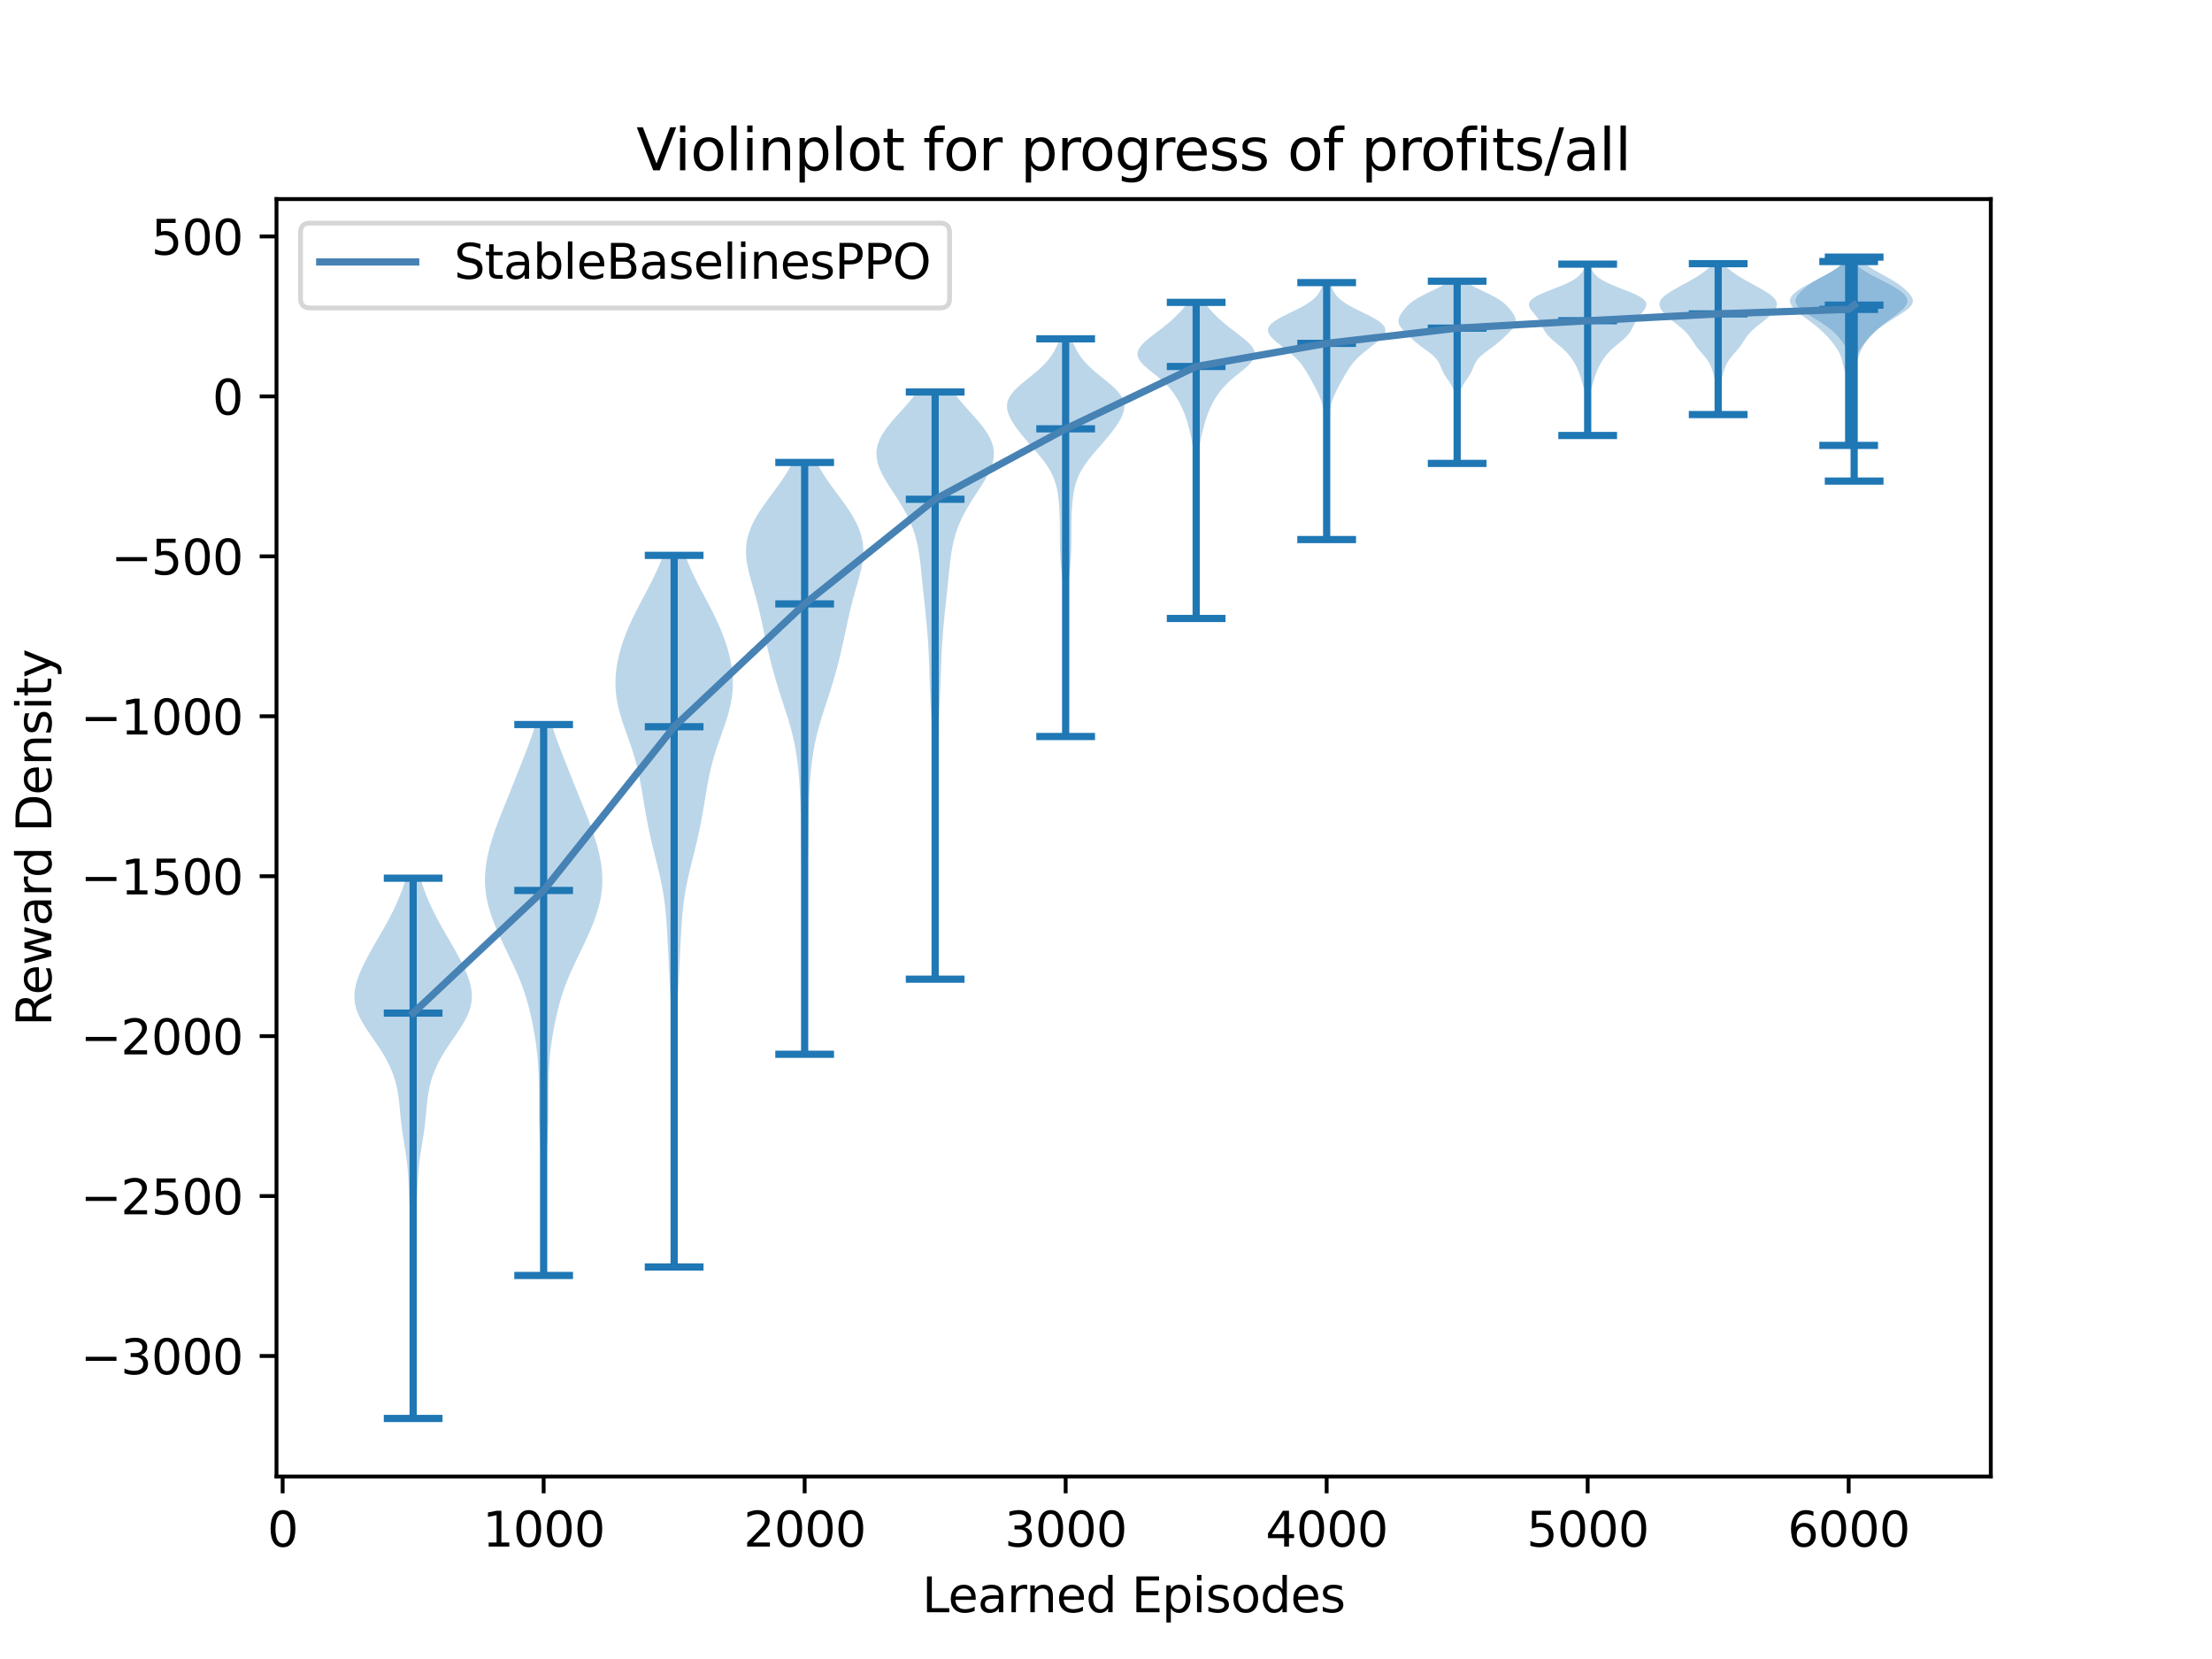 <?xml version="1.0" encoding="utf-8" standalone="no"?>
<!DOCTYPE svg PUBLIC "-//W3C//DTD SVG 1.1//EN"
  "http://www.w3.org/Graphics/SVG/1.1/DTD/svg11.dtd">
<svg xmlns:xlink="http://www.w3.org/1999/xlink" width="460.8pt" height="345.6pt" viewBox="0 0 460.8 345.6" xmlns="http://www.w3.org/2000/svg" version="1.1">
 <defs>
  <style type="text/css">*{stroke-linejoin: round; stroke-linecap: butt}</style>
 </defs>
 <g id="figure_1">
  <g id="patch_1">
   <path d="M 0 345.6 
L 460.8 345.6 
L 460.8 0 
L 0 0 
z
" style="fill: #ffffff"/>
  </g>
  <g id="axes_1">
   <g id="patch_2">
    <path d="M 57.6 307.584 
L 414.72 307.584 
L 414.72 41.472 
L 57.6 41.472 
z
" style="fill: #ffffff"/>
   </g>
   <g id="PolyCollection_1">
    <path d="M 86.183 295.488 
L 85.95 295.488 
L 85.952 294.351 
L 85.959 293.214 
L 85.97 292.077 
L 85.982 290.941 
L 85.995 289.804 
L 86.006 288.667 
L 86.014 287.53 
L 86.018 286.393 
L 86.017 285.256 
L 86.012 284.119 
L 86.003 282.983 
L 85.991 281.846 
L 85.978 280.709 
L 85.965 279.572 
L 85.955 278.435 
L 85.948 277.298 
L 85.945 276.161 
L 85.945 275.024 
L 85.948 273.888 
L 85.95 272.751 
L 85.949 271.614 
L 85.943 270.477 
L 85.928 269.34 
L 85.904 268.203 
L 85.87 267.066 
L 85.827 265.93 
L 85.777 264.793 
L 85.724 263.656 
L 85.672 262.519 
L 85.624 261.382 
L 85.582 260.245 
L 85.546 259.108 
L 85.516 257.972 
L 85.489 256.835 
L 85.462 255.698 
L 85.432 254.561 
L 85.398 253.424 
L 85.359 252.287 
L 85.317 251.15 
L 85.273 250.014 
L 85.227 248.877 
L 85.18 247.74 
L 85.128 246.603 
L 85.066 245.466 
L 84.989 244.329 
L 84.89 243.192 
L 84.765 242.056 
L 84.616 240.919 
L 84.445 239.782 
L 84.262 238.645 
L 84.075 237.508 
L 83.896 236.371 
L 83.734 235.234 
L 83.593 234.097 
L 83.471 232.961 
L 83.364 231.824 
L 83.259 230.687 
L 83.143 229.55 
L 83 228.413 
L 82.816 227.276 
L 82.578 226.139 
L 82.275 225.003 
L 81.903 223.866 
L 81.455 222.729 
L 80.932 221.592 
L 80.336 220.455 
L 79.672 219.318 
L 78.95 218.181 
L 78.185 217.045 
L 77.399 215.908 
L 76.622 214.771 
L 75.885 213.634 
L 75.222 212.497 
L 74.665 211.36 
L 74.239 210.223 
L 73.96 209.087 
L 73.833 207.95 
L 73.855 206.813 
L 74.013 205.676 
L 74.291 204.539 
L 74.67 203.402 
L 75.128 202.265 
L 75.649 201.128 
L 76.219 199.992 
L 76.825 198.855 
L 77.457 197.718 
L 78.107 196.581 
L 78.766 195.444 
L 79.424 194.307 
L 80.073 193.17 
L 80.703 192.034 
L 81.308 190.897 
L 81.881 189.76 
L 82.42 188.623 
L 82.923 187.486 
L 83.389 186.349 
L 83.818 185.212 
L 84.21 184.076 
L 84.563 182.939 
L 87.57 182.939 
L 87.57 182.939 
L 87.923 184.076 
L 88.315 185.212 
L 88.744 186.349 
L 89.21 187.486 
L 89.713 188.623 
L 90.252 189.76 
L 90.825 190.897 
L 91.43 192.034 
L 92.06 193.17 
L 92.709 194.307 
L 93.367 195.444 
L 94.026 196.581 
L 94.676 197.718 
L 95.308 198.855 
L 95.914 199.992 
L 96.483 201.128 
L 97.005 202.265 
L 97.463 203.402 
L 97.841 204.539 
L 98.12 205.676 
L 98.278 206.813 
L 98.3 207.95 
L 98.173 209.087 
L 97.894 210.223 
L 97.467 211.36 
L 96.91 212.497 
L 96.248 213.634 
L 95.511 214.771 
L 94.733 215.908 
L 93.948 217.045 
L 93.183 218.181 
L 92.461 219.318 
L 91.796 220.455 
L 91.2 221.592 
L 90.678 222.729 
L 90.23 223.866 
L 89.857 225.003 
L 89.555 226.139 
L 89.317 227.276 
L 89.133 228.413 
L 88.99 229.55 
L 88.874 230.687 
L 88.769 231.824 
L 88.661 232.961 
L 88.54 234.097 
L 88.399 235.234 
L 88.236 236.371 
L 88.058 237.508 
L 87.871 238.645 
L 87.687 239.782 
L 87.517 240.919 
L 87.367 242.056 
L 87.243 243.192 
L 87.144 244.329 
L 87.067 245.466 
L 87.005 246.603 
L 86.953 247.74 
L 86.906 248.877 
L 86.86 250.014 
L 86.816 251.15 
L 86.773 252.287 
L 86.735 253.424 
L 86.701 254.561 
L 86.671 255.698 
L 86.644 256.835 
L 86.617 257.972 
L 86.587 259.108 
L 86.551 260.245 
L 86.509 261.382 
L 86.461 262.519 
L 86.408 263.656 
L 86.356 264.793 
L 86.306 265.93 
L 86.263 267.066 
L 86.229 268.203 
L 86.204 269.34 
L 86.19 270.477 
L 86.183 271.614 
L 86.183 272.751 
L 86.185 273.888 
L 86.187 275.024 
L 86.188 276.161 
L 86.185 277.298 
L 86.178 278.435 
L 86.168 279.572 
L 86.155 280.709 
L 86.142 281.846 
L 86.13 282.983 
L 86.121 284.119 
L 86.116 285.256 
L 86.115 286.393 
L 86.119 287.53 
L 86.127 288.667 
L 86.138 289.804 
L 86.151 290.941 
L 86.163 292.077 
L 86.174 293.214 
L 86.181 294.351 
L 86.183 295.488 
z
" clip-path="url(#pbf7af6c5c2)" style="fill: #1f77b4; fill-opacity: 0.3"/>
   </g>
   <g id="PolyCollection_2">
    <path d="M 113.5 265.709 
L 113.005 265.709 
L 112.995 264.549 
L 112.993 263.39 
L 112.999 262.231 
L 113.011 261.071 
L 113.028 259.912 
L 113.048 258.753 
L 113.068 257.593 
L 113.086 256.434 
L 113.1 255.275 
L 113.108 254.116 
L 113.109 252.956 
L 113.103 251.797 
L 113.089 250.638 
L 113.067 249.478 
L 113.038 248.319 
L 113.002 247.16 
L 112.958 246 
L 112.907 244.841 
L 112.849 243.682 
L 112.783 242.522 
L 112.713 241.363 
L 112.638 240.204 
L 112.563 239.044 
L 112.49 237.885 
L 112.424 236.726 
L 112.367 235.566 
L 112.321 234.407 
L 112.29 233.248 
L 112.27 232.089 
L 112.262 230.929 
L 112.262 229.77 
L 112.264 228.611 
L 112.265 227.451 
L 112.259 226.292 
L 112.242 225.133 
L 112.21 223.973 
L 112.16 222.814 
L 112.089 221.655 
L 111.997 220.495 
L 111.884 219.336 
L 111.748 218.177 
L 111.591 217.017 
L 111.413 215.858 
L 111.215 214.699 
L 110.996 213.54 
L 110.758 212.38 
L 110.499 211.221 
L 110.216 210.062 
L 109.906 208.902 
L 109.567 207.743 
L 109.195 206.584 
L 108.786 205.424 
L 108.341 204.265 
L 107.861 203.106 
L 107.349 201.946 
L 106.813 200.787 
L 106.261 199.628 
L 105.701 198.468 
L 105.142 197.309 
L 104.592 196.15 
L 104.06 194.99 
L 103.55 193.831 
L 103.07 192.672 
L 102.624 191.513 
L 102.221 190.353 
L 101.866 189.194 
L 101.567 188.035 
L 101.33 186.875 
L 101.158 185.716 
L 101.054 184.557 
L 101.019 183.397 
L 101.049 182.238 
L 101.141 181.079 
L 101.29 179.919 
L 101.491 178.76 
L 101.739 177.601 
L 102.03 176.441 
L 102.36 175.282 
L 102.724 174.123 
L 103.118 172.963 
L 103.538 171.804 
L 103.977 170.645 
L 104.431 169.486 
L 104.894 168.326 
L 105.362 167.167 
L 105.831 166.008 
L 106.299 164.848 
L 106.765 163.689 
L 107.228 162.53 
L 107.69 161.37 
L 108.149 160.211 
L 108.607 159.052 
L 109.062 157.892 
L 109.511 156.733 
L 109.952 155.574 
L 110.38 154.414 
L 110.789 153.255 
L 111.174 152.096 
L 111.529 150.936 
L 114.975 150.936 
L 114.975 150.936 
L 115.331 152.096 
L 115.716 153.255 
L 116.125 154.414 
L 116.553 155.574 
L 116.993 156.733 
L 117.443 157.892 
L 117.897 159.052 
L 118.355 160.211 
L 118.815 161.37 
L 119.277 162.53 
L 119.74 163.689 
L 120.206 164.848 
L 120.674 166.008 
L 121.143 167.167 
L 121.611 168.326 
L 122.074 169.486 
L 122.528 170.645 
L 122.967 171.804 
L 123.387 172.963 
L 123.781 174.123 
L 124.145 175.282 
L 124.475 176.441 
L 124.766 177.601 
L 125.014 178.76 
L 125.215 179.919 
L 125.364 181.079 
L 125.456 182.238 
L 125.486 183.397 
L 125.45 184.557 
L 125.347 185.716 
L 125.175 186.875 
L 124.937 188.035 
L 124.638 189.194 
L 124.284 190.353 
L 123.88 191.513 
L 123.435 192.672 
L 122.955 193.831 
L 122.445 194.99 
L 121.912 196.15 
L 121.363 197.309 
L 120.804 198.468 
L 120.244 199.628 
L 119.691 200.787 
L 119.155 201.946 
L 118.644 203.106 
L 118.164 204.265 
L 117.719 205.424 
L 117.31 206.584 
L 116.938 207.743 
L 116.598 208.902 
L 116.289 210.062 
L 116.006 211.221 
L 115.747 212.38 
L 115.508 213.54 
L 115.29 214.699 
L 115.092 215.858 
L 114.914 217.017 
L 114.757 218.177 
L 114.621 219.336 
L 114.507 220.495 
L 114.415 221.655 
L 114.345 222.814 
L 114.295 223.973 
L 114.262 225.133 
L 114.245 226.292 
L 114.239 227.451 
L 114.24 228.611 
L 114.243 229.77 
L 114.242 230.929 
L 114.234 232.089 
L 114.215 233.248 
L 114.183 234.407 
L 114.138 235.566 
L 114.081 236.726 
L 114.014 237.885 
L 113.942 239.044 
L 113.866 240.204 
L 113.792 241.363 
L 113.721 242.522 
L 113.656 243.682 
L 113.598 244.841 
L 113.547 246 
L 113.503 247.16 
L 113.467 248.319 
L 113.438 249.478 
L 113.416 250.638 
L 113.402 251.797 
L 113.396 252.956 
L 113.397 254.116 
L 113.405 255.275 
L 113.419 256.434 
L 113.437 257.593 
L 113.457 258.753 
L 113.477 259.912 
L 113.494 261.071 
L 113.506 262.231 
L 113.511 263.39 
L 113.509 264.549 
L 113.5 265.709 
z
" clip-path="url(#pbf7af6c5c2)" style="fill: #1f77b4; fill-opacity: 0.3"/>
   </g>
   <g id="PolyCollection_3">
    <path d="M 140.57 263.929 
L 140.307 263.929 
L 140.307 262.432 
L 140.312 260.934 
L 140.318 259.437 
L 140.326 257.94 
L 140.332 256.442 
L 140.336 254.945 
L 140.337 253.448 
L 140.333 251.95 
L 140.327 250.453 
L 140.32 248.956 
L 140.312 247.458 
L 140.305 245.961 
L 140.301 244.464 
L 140.3 242.966 
L 140.303 241.469 
L 140.307 239.972 
L 140.311 238.474 
L 140.315 236.977 
L 140.317 235.48 
L 140.315 233.982 
L 140.311 232.485 
L 140.304 230.987 
L 140.296 229.49 
L 140.286 227.993 
L 140.276 226.495 
L 140.265 224.998 
L 140.251 223.501 
L 140.233 222.003 
L 140.208 220.506 
L 140.174 219.009 
L 140.131 217.511 
L 140.077 216.014 
L 140.014 214.517 
L 139.944 213.019 
L 139.867 211.522 
L 139.789 210.025 
L 139.709 208.527 
L 139.631 207.03 
L 139.554 205.533 
L 139.478 204.035 
L 139.404 202.538 
L 139.331 201.04 
L 139.258 199.543 
L 139.184 198.046 
L 139.108 196.548 
L 139.028 195.051 
L 138.941 193.554 
L 138.84 192.056 
L 138.72 190.559 
L 138.571 189.062 
L 138.387 187.564 
L 138.162 186.067 
L 137.895 184.57 
L 137.587 183.072 
L 137.246 181.575 
L 136.882 180.078 
L 136.508 178.58 
L 136.134 177.083 
L 135.772 175.586 
L 135.429 174.088 
L 135.109 172.591 
L 134.812 171.093 
L 134.536 169.596 
L 134.278 168.099 
L 134.029 166.601 
L 133.781 165.104 
L 133.521 163.607 
L 133.238 162.109 
L 132.918 160.612 
L 132.553 159.115 
L 132.136 157.617 
L 131.67 156.12 
L 131.164 154.623 
L 130.634 153.125 
L 130.102 151.628 
L 129.595 150.131 
L 129.14 148.633 
L 128.758 147.136 
L 128.469 145.639 
L 128.283 144.141 
L 128.205 142.644 
L 128.233 141.146 
L 128.363 139.649 
L 128.589 138.152 
L 128.902 136.654 
L 129.298 135.157 
L 129.771 133.66 
L 130.317 132.162 
L 130.931 130.665 
L 131.606 129.168 
L 132.332 127.67 
L 133.097 126.173 
L 133.886 124.676 
L 134.68 123.178 
L 135.462 121.681 
L 136.213 120.184 
L 136.917 118.686 
L 137.562 117.189 
L 138.138 115.692 
L 142.738 115.692 
L 142.738 115.692 
L 143.314 117.189 
L 143.959 118.686 
L 144.664 120.184 
L 145.415 121.681 
L 146.196 123.178 
L 146.991 124.676 
L 147.779 126.173 
L 148.544 127.67 
L 149.271 129.168 
L 149.946 130.665 
L 150.559 132.162 
L 151.105 133.66 
L 151.578 135.157 
L 151.974 136.654 
L 152.288 138.152 
L 152.513 139.649 
L 152.643 141.146 
L 152.672 142.644 
L 152.594 144.141 
L 152.408 145.639 
L 152.118 147.136 
L 151.737 148.633 
L 151.281 150.131 
L 150.775 151.628 
L 150.243 153.125 
L 149.713 154.623 
L 149.206 156.12 
L 148.74 157.617 
L 148.324 159.115 
L 147.958 160.612 
L 147.639 162.109 
L 147.355 163.607 
L 147.096 165.104 
L 146.847 166.601 
L 146.599 168.099 
L 146.34 169.596 
L 146.065 171.093 
L 145.768 172.591 
L 145.448 174.088 
L 145.104 175.586 
L 144.742 177.083 
L 144.369 178.58 
L 143.994 180.078 
L 143.63 181.575 
L 143.29 183.072 
L 142.982 184.57 
L 142.714 186.067 
L 142.49 187.564 
L 142.306 189.062 
L 142.157 190.559 
L 142.037 192.056 
L 141.936 193.554 
L 141.849 195.051 
L 141.769 196.548 
L 141.693 198.046 
L 141.619 199.543 
L 141.546 201.04 
L 141.472 202.538 
L 141.398 204.035 
L 141.323 205.533 
L 141.246 207.03 
L 141.167 208.527 
L 141.088 210.025 
L 141.009 211.522 
L 140.933 213.019 
L 140.862 214.517 
L 140.799 216.014 
L 140.746 217.511 
L 140.702 219.009 
L 140.669 220.506 
L 140.644 222.003 
L 140.626 223.501 
L 140.612 224.998 
L 140.6 226.495 
L 140.59 227.993 
L 140.581 229.49 
L 140.572 230.987 
L 140.566 232.485 
L 140.561 233.982 
L 140.56 235.48 
L 140.562 236.977 
L 140.565 238.474 
L 140.57 239.972 
L 140.574 241.469 
L 140.576 242.966 
L 140.575 244.464 
L 140.571 245.961 
L 140.565 247.458 
L 140.557 248.956 
L 140.549 250.453 
L 140.543 251.95 
L 140.54 253.448 
L 140.54 254.945 
L 140.544 256.442 
L 140.551 257.94 
L 140.558 259.437 
L 140.565 260.934 
L 140.569 262.432 
L 140.57 263.929 
z
" clip-path="url(#pbf7af6c5c2)" style="fill: #1f77b4; fill-opacity: 0.3"/>
   </g>
   <g id="PolyCollection_4">
    <path d="M 167.813 219.624 
L 167.435 219.624 
L 167.423 218.378 
L 167.415 217.133 
L 167.412 215.888 
L 167.413 214.643 
L 167.42 213.397 
L 167.43 212.152 
L 167.444 210.907 
L 167.459 209.662 
L 167.474 208.416 
L 167.487 207.171 
L 167.498 205.926 
L 167.505 204.681 
L 167.508 203.435 
L 167.506 202.19 
L 167.502 200.945 
L 167.495 199.7 
L 167.486 198.454 
L 167.478 197.209 
L 167.469 195.964 
L 167.46 194.719 
L 167.449 193.473 
L 167.435 192.228 
L 167.417 190.983 
L 167.392 189.738 
L 167.359 188.492 
L 167.318 187.247 
L 167.269 186.002 
L 167.214 184.757 
L 167.156 183.511 
L 167.098 182.266 
L 167.042 181.021 
L 166.993 179.775 
L 166.952 178.53 
L 166.919 177.285 
L 166.894 176.04 
L 166.876 174.794 
L 166.86 173.549 
L 166.846 172.304 
L 166.828 171.059 
L 166.805 169.813 
L 166.776 168.568 
L 166.737 167.323 
L 166.689 166.078 
L 166.63 164.832 
L 166.559 163.587 
L 166.474 162.342 
L 166.372 161.097 
L 166.25 159.851 
L 166.104 158.606 
L 165.931 157.361 
L 165.728 156.116 
L 165.491 154.87 
L 165.22 153.625 
L 164.915 152.38 
L 164.577 151.135 
L 164.211 149.889 
L 163.822 148.644 
L 163.42 147.399 
L 163.011 146.154 
L 162.604 144.908 
L 162.205 143.663 
L 161.821 142.418 
L 161.453 141.173 
L 161.103 139.927 
L 160.77 138.682 
L 160.454 137.437 
L 160.151 136.192 
L 159.861 134.946 
L 159.582 133.701 
L 159.31 132.456 
L 159.043 131.211 
L 158.776 129.965 
L 158.505 128.72 
L 158.222 127.475 
L 157.923 126.23 
L 157.603 124.984 
L 157.263 123.739 
L 156.907 122.494 
L 156.548 121.249 
L 156.202 120.003 
L 155.89 118.758 
L 155.636 117.513 
L 155.462 116.268 
L 155.391 115.022 
L 155.436 113.777 
L 155.61 112.532 
L 155.917 111.287 
L 156.357 110.041 
L 156.923 108.796 
L 157.603 107.551 
L 158.382 106.305 
L 159.236 105.06 
L 160.14 103.815 
L 161.066 102.57 
L 161.982 101.324 
L 162.863 100.079 
L 163.685 98.834 
L 164.429 97.589 
L 165.085 96.343 
L 170.163 96.343 
L 170.163 96.343 
L 170.819 97.589 
L 171.563 98.834 
L 172.385 100.079 
L 173.266 101.324 
L 174.183 102.57 
L 175.108 103.815 
L 176.012 105.06 
L 176.867 106.305 
L 177.645 107.551 
L 178.326 108.796 
L 178.892 110.041 
L 179.331 111.287 
L 179.638 112.532 
L 179.812 113.777 
L 179.858 115.022 
L 179.786 116.268 
L 179.613 117.513 
L 179.359 118.758 
L 179.047 120.003 
L 178.7 121.249 
L 178.341 122.494 
L 177.986 123.739 
L 177.646 124.984 
L 177.326 126.23 
L 177.026 127.475 
L 176.744 128.72 
L 176.472 129.965 
L 176.206 131.211 
L 175.939 132.456 
L 175.667 133.701 
L 175.387 134.946 
L 175.097 136.192 
L 174.795 137.437 
L 174.478 138.682 
L 174.145 139.927 
L 173.796 141.173 
L 173.428 142.418 
L 173.043 143.663 
L 172.645 144.908 
L 172.238 146.154 
L 171.829 147.399 
L 171.426 148.644 
L 171.038 149.889 
L 170.672 151.135 
L 170.334 152.38 
L 170.028 153.625 
L 169.757 154.87 
L 169.521 156.116 
L 169.317 157.361 
L 169.145 158.606 
L 168.999 159.851 
L 168.876 161.097 
L 168.774 162.342 
L 168.689 163.587 
L 168.618 164.832 
L 168.559 166.078 
L 168.511 167.323 
L 168.473 168.568 
L 168.443 169.813 
L 168.42 171.059 
L 168.403 172.304 
L 168.388 173.549 
L 168.373 174.794 
L 168.354 176.04 
L 168.329 177.285 
L 168.297 178.53 
L 168.255 179.775 
L 168.206 181.021 
L 168.151 182.266 
L 168.092 183.511 
L 168.034 184.757 
L 167.979 186.002 
L 167.93 187.247 
L 167.889 188.492 
L 167.856 189.738 
L 167.831 190.983 
L 167.813 192.228 
L 167.8 193.473 
L 167.789 194.719 
L 167.78 195.964 
L 167.771 197.209 
L 167.762 198.454 
L 167.754 199.7 
L 167.747 200.945 
L 167.742 202.19 
L 167.741 203.435 
L 167.744 204.681 
L 167.751 205.926 
L 167.761 207.171 
L 167.775 208.416 
L 167.79 209.662 
L 167.805 210.907 
L 167.818 212.152 
L 167.829 213.397 
L 167.835 214.643 
L 167.837 215.888 
L 167.834 217.133 
L 167.826 218.378 
L 167.813 219.624 
z
" clip-path="url(#pbf7af6c5c2)" style="fill: #1f77b4; fill-opacity: 0.3"/>
   </g>
   <g id="PolyCollection_5">
    <path d="M 194.936 203.983 
L 194.685 203.983 
L 194.675 202.747 
L 194.667 201.511 
L 194.661 200.276 
L 194.656 199.04 
L 194.652 197.805 
L 194.649 196.569 
L 194.648 195.333 
L 194.647 194.098 
L 194.647 192.862 
L 194.649 191.626 
L 194.653 190.391 
L 194.659 189.155 
L 194.667 187.919 
L 194.677 186.684 
L 194.69 185.448 
L 194.703 184.213 
L 194.717 182.977 
L 194.732 181.741 
L 194.745 180.506 
L 194.756 179.27 
L 194.765 178.034 
L 194.771 176.799 
L 194.773 175.563 
L 194.771 174.327 
L 194.764 173.092 
L 194.752 171.856 
L 194.737 170.621 
L 194.717 169.385 
L 194.693 168.149 
L 194.666 166.914 
L 194.636 165.678 
L 194.605 164.442 
L 194.572 163.207 
L 194.537 161.971 
L 194.501 160.736 
L 194.463 159.5 
L 194.422 158.264 
L 194.378 157.029 
L 194.329 155.793 
L 194.276 154.557 
L 194.218 153.322 
L 194.155 152.086 
L 194.089 150.85 
L 194.022 149.615 
L 193.955 148.379 
L 193.891 147.144 
L 193.83 145.908 
L 193.775 144.672 
L 193.726 143.437 
L 193.682 142.201 
L 193.642 140.965 
L 193.602 139.73 
L 193.561 138.494 
L 193.514 137.258 
L 193.459 136.023 
L 193.394 134.787 
L 193.317 133.552 
L 193.229 132.316 
L 193.128 131.08 
L 193.017 129.845 
L 192.897 128.609 
L 192.77 127.373 
L 192.638 126.138 
L 192.506 124.902 
L 192.375 123.666 
L 192.247 122.431 
L 192.122 121.195 
L 191.999 119.96 
L 191.874 118.724 
L 191.741 117.488 
L 191.589 116.253 
L 191.408 115.017 
L 191.185 113.781 
L 190.909 112.546 
L 190.568 111.31 
L 190.153 110.075 
L 189.66 108.839 
L 189.085 107.603 
L 188.434 106.368 
L 187.714 105.132 
L 186.941 103.896 
L 186.138 102.661 
L 185.332 101.425 
L 184.558 100.189 
L 183.857 98.954 
L 183.269 97.718 
L 182.837 96.483 
L 182.597 95.247 
L 182.577 94.011 
L 182.791 92.776 
L 183.239 91.54 
L 183.906 90.304 
L 184.758 89.069 
L 185.751 87.833 
L 186.833 86.597 
L 187.95 85.362 
L 189.048 84.126 
L 190.085 82.891 
L 191.028 81.655 
L 198.593 81.655 
L 198.593 81.655 
L 199.535 82.891 
L 200.572 84.126 
L 201.671 85.362 
L 202.787 86.597 
L 203.869 87.833 
L 204.863 89.069 
L 205.715 90.304 
L 206.381 91.54 
L 206.83 92.776 
L 207.044 94.011 
L 207.023 95.247 
L 206.783 96.483 
L 206.351 97.718 
L 205.764 98.954 
L 205.062 100.189 
L 204.289 101.425 
L 203.483 102.661 
L 202.679 103.896 
L 201.907 105.132 
L 201.187 106.368 
L 200.535 107.603 
L 199.961 108.839 
L 199.467 110.075 
L 199.052 111.31 
L 198.711 112.546 
L 198.435 113.781 
L 198.213 115.017 
L 198.032 116.253 
L 197.88 117.488 
L 197.746 118.724 
L 197.621 119.96 
L 197.498 121.195 
L 197.374 122.431 
L 197.245 123.666 
L 197.114 124.902 
L 196.982 126.138 
L 196.851 127.373 
L 196.724 128.609 
L 196.604 129.845 
L 196.492 131.08 
L 196.392 132.316 
L 196.303 133.552 
L 196.226 134.787 
L 196.161 136.023 
L 196.106 137.258 
L 196.06 138.494 
L 196.018 139.73 
L 195.978 140.965 
L 195.938 142.201 
L 195.894 143.437 
L 195.845 144.672 
L 195.79 145.908 
L 195.73 147.144 
L 195.665 148.379 
L 195.598 149.615 
L 195.531 150.85 
L 195.465 152.086 
L 195.403 153.322 
L 195.345 154.557 
L 195.291 155.793 
L 195.243 157.029 
L 195.198 158.264 
L 195.158 159.5 
L 195.119 160.736 
L 195.083 161.971 
L 195.049 163.207 
L 195.016 164.442 
L 194.984 165.678 
L 194.954 166.914 
L 194.927 168.149 
L 194.904 169.385 
L 194.884 170.621 
L 194.868 171.856 
L 194.857 173.092 
L 194.85 174.327 
L 194.847 175.563 
L 194.849 176.799 
L 194.855 178.034 
L 194.864 179.27 
L 194.875 180.506 
L 194.889 181.741 
L 194.903 182.977 
L 194.917 184.213 
L 194.931 185.448 
L 194.943 186.684 
L 194.953 187.919 
L 194.961 189.155 
L 194.967 190.391 
L 194.971 191.626 
L 194.973 192.862 
L 194.974 194.098 
L 194.973 195.333 
L 194.971 196.569 
L 194.968 197.805 
L 194.964 199.04 
L 194.959 200.276 
L 194.953 201.511 
L 194.945 202.747 
L 194.936 203.983 
z
" clip-path="url(#pbf7af6c5c2)" style="fill: #1f77b4; fill-opacity: 0.3"/>
   </g>
   <g id="PolyCollection_6">
    <path d="M 222.096 153.43 
L 221.896 153.43 
L 221.898 152.593 
L 221.904 151.756 
L 221.914 150.919 
L 221.925 150.083 
L 221.937 149.246 
L 221.947 148.409 
L 221.956 147.572 
L 221.961 146.735 
L 221.961 145.899 
L 221.958 145.062 
L 221.95 144.225 
L 221.937 143.388 
L 221.921 142.551 
L 221.902 141.715 
L 221.881 140.878 
L 221.859 140.041 
L 221.837 139.204 
L 221.816 138.368 
L 221.798 137.531 
L 221.781 136.694 
L 221.768 135.857 
L 221.757 135.02 
L 221.748 134.184 
L 221.742 133.347 
L 221.737 132.51 
L 221.734 131.673 
L 221.733 130.836 
L 221.732 130 
L 221.73 129.163 
L 221.727 128.326 
L 221.719 127.489 
L 221.706 126.652 
L 221.683 125.816 
L 221.65 124.979 
L 221.605 124.142 
L 221.549 123.305 
L 221.48 122.468 
L 221.403 121.632 
L 221.319 120.795 
L 221.232 119.958 
L 221.146 119.121 
L 221.064 118.284 
L 220.992 117.448 
L 220.93 116.611 
L 220.881 115.774 
L 220.845 114.937 
L 220.821 114.1 
L 220.806 113.264 
L 220.799 112.427 
L 220.795 111.59 
L 220.793 110.753 
L 220.789 109.916 
L 220.781 109.08 
L 220.767 108.243 
L 220.745 107.406 
L 220.713 106.569 
L 220.669 105.733 
L 220.608 104.896 
L 220.528 104.059 
L 220.424 103.222 
L 220.289 102.385 
L 220.114 101.549 
L 219.891 100.712 
L 219.61 99.875 
L 219.263 99.038 
L 218.845 98.201 
L 218.353 97.365 
L 217.79 96.528 
L 217.164 95.691 
L 216.489 94.854 
L 215.778 94.017 
L 215.049 93.181 
L 214.319 92.344 
L 213.601 91.507 
L 212.907 90.67 
L 212.247 89.833 
L 211.629 88.997 
L 211.066 88.16 
L 210.572 87.323 
L 210.171 86.486 
L 209.891 85.649 
L 209.762 84.813 
L 209.815 83.976 
L 210.07 83.139 
L 210.534 82.302 
L 211.197 81.465 
L 212.03 80.629 
L 212.987 79.792 
L 214.013 78.955 
L 215.053 78.118 
L 216.055 77.281 
L 216.98 76.445 
L 217.805 75.608 
L 218.519 74.771 
L 219.126 73.934 
L 219.638 73.098 
L 220.068 72.261 
L 220.432 71.424 
L 220.741 70.587 
L 223.251 70.587 
L 223.251 70.587 
L 223.561 71.424 
L 223.924 72.261 
L 224.355 73.098 
L 224.866 73.934 
L 225.473 74.771 
L 226.187 75.608 
L 227.012 76.445 
L 227.937 77.281 
L 228.939 78.118 
L 229.979 78.955 
L 231.005 79.792 
L 231.962 80.629 
L 232.795 81.465 
L 233.458 82.302 
L 233.922 83.139 
L 234.177 83.976 
L 234.23 84.813 
L 234.101 85.649 
L 233.821 86.486 
L 233.42 87.323 
L 232.927 88.16 
L 232.363 88.997 
L 231.745 89.833 
L 231.085 90.67 
L 230.391 91.507 
L 229.673 92.344 
L 228.943 93.181 
L 228.214 94.017 
L 227.504 94.854 
L 226.828 95.691 
L 226.202 96.528 
L 225.64 97.365 
L 225.148 98.201 
L 224.729 99.038 
L 224.382 99.875 
L 224.101 100.712 
L 223.878 101.549 
L 223.704 102.385 
L 223.568 103.222 
L 223.464 104.059 
L 223.384 104.896 
L 223.324 105.733 
L 223.279 106.569 
L 223.247 107.406 
L 223.225 108.243 
L 223.211 109.08 
L 223.203 109.916 
L 223.199 110.753 
L 223.197 111.59 
L 223.193 112.427 
L 223.186 113.264 
L 223.172 114.1 
L 223.148 114.937 
L 223.111 115.774 
L 223.062 116.611 
L 223.001 117.448 
L 222.928 118.284 
L 222.846 119.121 
L 222.76 119.958 
L 222.673 120.795 
L 222.589 121.632 
L 222.512 122.468 
L 222.444 123.305 
L 222.387 124.142 
L 222.342 124.979 
L 222.309 125.816 
L 222.287 126.652 
L 222.273 127.489 
L 222.266 128.326 
L 222.262 129.163 
L 222.261 130 
L 222.26 130.836 
L 222.258 131.673 
L 222.255 132.51 
L 222.25 133.347 
L 222.244 134.184 
L 222.235 135.02 
L 222.224 135.857 
L 222.211 136.694 
L 222.195 137.531 
L 222.176 138.368 
L 222.155 139.204 
L 222.133 140.041 
L 222.111 140.878 
L 222.09 141.715 
L 222.071 142.551 
L 222.055 143.388 
L 222.042 144.225 
L 222.034 145.062 
L 222.031 145.899 
L 222.032 146.735 
L 222.037 147.572 
L 222.045 148.409 
L 222.056 149.246 
L 222.067 150.083 
L 222.079 150.919 
L 222.088 151.756 
L 222.094 152.593 
L 222.096 153.43 
z
" clip-path="url(#pbf7af6c5c2)" style="fill: #1f77b4; fill-opacity: 0.3"/>
   </g>
   <g id="PolyCollection_7">
    <path d="M 249.338 128.844 
L 249.026 128.844 
L 249.015 128.179 
L 249.01 127.514 
L 249.01 126.848 
L 249.016 126.183 
L 249.027 125.518 
L 249.041 124.853 
L 249.056 124.187 
L 249.07 123.522 
L 249.08 122.857 
L 249.085 122.192 
L 249.083 121.527 
L 249.074 120.861 
L 249.06 120.196 
L 249.041 119.531 
L 249.022 118.866 
L 249.004 118.2 
L 248.992 117.535 
L 248.986 116.87 
L 248.99 116.205 
L 249.002 115.539 
L 249.02 114.874 
L 249.043 114.209 
L 249.068 113.544 
L 249.092 112.878 
L 249.112 112.213 
L 249.127 111.548 
L 249.135 110.883 
L 249.136 110.217 
L 249.13 109.552 
L 249.117 108.887 
L 249.096 108.222 
L 249.068 107.556 
L 249.035 106.891 
L 248.998 106.226 
L 248.957 105.561 
L 248.917 104.895 
L 248.878 104.23 
L 248.843 103.565 
L 248.813 102.9 
L 248.792 102.234 
L 248.779 101.569 
L 248.774 100.904 
L 248.779 100.239 
L 248.789 99.573 
L 248.803 98.908 
L 248.817 98.243 
L 248.825 97.578 
L 248.823 96.912 
L 248.807 96.247 
L 248.775 95.582 
L 248.724 94.917 
L 248.656 94.252 
L 248.57 93.586 
L 248.469 92.921 
L 248.354 92.256 
L 248.226 91.591 
L 248.088 90.925 
L 247.939 90.26 
L 247.781 89.595 
L 247.612 88.93 
L 247.431 88.264 
L 247.234 87.599 
L 247.018 86.934 
L 246.78 86.269 
L 246.516 85.603 
L 246.223 84.938 
L 245.9 84.273 
L 245.545 83.608 
L 245.156 82.942 
L 244.727 82.277 
L 244.25 81.612 
L 243.717 80.947 
L 243.118 80.281 
L 242.447 79.616 
L 241.706 78.951 
L 240.909 78.286 
L 240.08 77.62 
L 239.258 76.955 
L 238.49 76.29 
L 237.83 75.625 
L 237.329 74.959 
L 237.026 74.294 
L 236.948 73.629 
L 237.103 72.964 
L 237.475 72.298 
L 238.035 71.633 
L 238.741 70.968 
L 239.545 70.303 
L 240.403 69.637 
L 241.276 68.972 
L 242.137 68.307 
L 242.967 67.642 
L 243.757 66.976 
L 244.5 66.311 
L 245.196 65.646 
L 245.842 64.981 
L 246.434 64.316 
L 246.968 63.65 
L 247.438 62.985 
L 250.926 62.985 
L 250.926 62.985 
L 251.397 63.65 
L 251.93 64.316 
L 252.522 64.981 
L 253.168 65.646 
L 253.864 66.311 
L 254.608 66.976 
L 255.397 67.642 
L 256.227 68.307 
L 257.088 68.972 
L 257.961 69.637 
L 258.819 70.303 
L 259.624 70.968 
L 260.329 71.633 
L 260.889 72.298 
L 261.262 72.964 
L 261.416 73.629 
L 261.338 74.294 
L 261.036 74.959 
L 260.534 75.625 
L 259.874 76.29 
L 259.106 76.955 
L 258.284 77.62 
L 257.455 78.286 
L 256.658 78.951 
L 255.917 79.616 
L 255.246 80.281 
L 254.647 80.947 
L 254.114 81.612 
L 253.637 82.277 
L 253.208 82.942 
L 252.819 83.608 
L 252.464 84.273 
L 252.141 84.938 
L 251.849 85.603 
L 251.584 86.269 
L 251.346 86.934 
L 251.13 87.599 
L 250.933 88.264 
L 250.752 88.93 
L 250.583 89.595 
L 250.425 90.26 
L 250.276 90.925 
L 250.138 91.591 
L 250.011 92.256 
L 249.895 92.921 
L 249.794 93.586 
L 249.708 94.252 
L 249.64 94.917 
L 249.589 95.582 
L 249.557 96.247 
L 249.541 96.912 
L 249.539 97.578 
L 249.547 98.243 
L 249.561 98.908 
L 249.575 99.573 
L 249.586 100.239 
L 249.59 100.904 
L 249.586 101.569 
L 249.572 102.234 
L 249.551 102.9 
L 249.521 103.565 
L 249.486 104.23 
L 249.447 104.895 
L 249.407 105.561 
L 249.367 106.226 
L 249.329 106.891 
L 249.296 107.556 
L 249.268 108.222 
L 249.247 108.887 
L 249.234 109.552 
L 249.228 110.217 
L 249.229 110.883 
L 249.237 111.548 
L 249.252 112.213 
L 249.272 112.878 
L 249.296 113.544 
L 249.321 114.209 
L 249.344 114.874 
L 249.363 115.539 
L 249.374 116.205 
L 249.378 116.87 
L 249.373 117.535 
L 249.36 118.2 
L 249.342 118.866 
L 249.323 119.531 
L 249.304 120.196 
L 249.29 120.861 
L 249.281 121.527 
L 249.28 122.192 
L 249.284 122.857 
L 249.295 123.522 
L 249.308 124.187 
L 249.323 124.853 
L 249.337 125.518 
L 249.348 126.183 
L 249.354 126.848 
L 249.355 127.514 
L 249.349 128.179 
L 249.338 128.844 
z
" clip-path="url(#pbf7af6c5c2)" style="fill: #1f77b4; fill-opacity: 0.3"/>
   </g>
   <g id="PolyCollection_8">
    <path d="M 276.485 112.399 
L 276.251 112.399 
L 276.248 111.858 
L 276.249 111.317 
L 276.251 110.776 
L 276.253 110.236 
L 276.254 109.695 
L 276.252 109.154 
L 276.25 108.614 
L 276.248 108.073 
L 276.249 107.532 
L 276.254 106.991 
L 276.263 106.451 
L 276.275 105.91 
L 276.291 105.369 
L 276.307 104.828 
L 276.322 104.288 
L 276.336 103.747 
L 276.346 103.206 
L 276.354 102.666 
L 276.359 102.125 
L 276.362 101.584 
L 276.363 101.043 
L 276.362 100.503 
L 276.36 99.962 
L 276.354 99.421 
L 276.346 98.88 
L 276.334 98.34 
L 276.319 97.799 
L 276.299 97.258 
L 276.275 96.718 
L 276.247 96.177 
L 276.216 95.636 
L 276.182 95.095 
L 276.145 94.555 
L 276.104 94.014 
L 276.061 93.473 
L 276.015 92.933 
L 275.969 92.392 
L 275.923 91.851 
L 275.88 91.31 
L 275.843 90.77 
L 275.813 90.229 
L 275.791 89.688 
L 275.778 89.147 
L 275.771 88.607 
L 275.77 88.066 
L 275.77 87.525 
L 275.766 86.985 
L 275.753 86.444 
L 275.722 85.903 
L 275.667 85.362 
L 275.581 84.822 
L 275.46 84.281 
L 275.305 83.74 
L 275.116 83.199 
L 274.899 82.659 
L 274.66 82.118 
L 274.405 81.577 
L 274.137 81.037 
L 273.86 80.496 
L 273.574 79.955 
L 273.28 79.414 
L 272.978 78.874 
L 272.67 78.333 
L 272.355 77.792 
L 272.029 77.251 
L 271.685 76.711 
L 271.314 76.17 
L 270.901 75.629 
L 270.436 75.089 
L 269.912 74.548 
L 269.328 74.007 
L 268.692 73.466 
L 268.017 72.926 
L 267.322 72.385 
L 266.628 71.844 
L 265.957 71.303 
L 265.34 70.763 
L 264.81 70.222 
L 264.406 69.681 
L 264.169 69.141 
L 264.134 68.6 
L 264.326 68.059 
L 264.751 67.518 
L 265.398 66.978 
L 266.238 66.437 
L 267.225 65.896 
L 268.304 65.355 
L 269.418 64.815 
L 270.509 64.274 
L 271.528 63.733 
L 272.436 63.193 
L 273.21 62.652 
L 273.844 62.111 
L 274.346 61.57 
L 274.736 61.03 
L 275.039 60.489 
L 275.28 59.948 
L 275.479 59.407 
L 275.65 58.867 
L 277.086 58.867 
L 277.086 58.867 
L 277.257 59.407 
L 277.456 59.948 
L 277.697 60.489 
L 278 61.03 
L 278.39 61.57 
L 278.892 62.111 
L 279.526 62.652 
L 280.3 63.193 
L 281.208 63.733 
L 282.227 64.274 
L 283.318 64.815 
L 284.432 65.355 
L 285.511 65.896 
L 286.498 66.437 
L 287.338 66.978 
L 287.985 67.518 
L 288.41 68.059 
L 288.602 68.6 
L 288.567 69.141 
L 288.33 69.681 
L 287.926 70.222 
L 287.396 70.763 
L 286.779 71.303 
L 286.109 71.844 
L 285.414 72.385 
L 284.719 72.926 
L 284.044 73.466 
L 283.408 74.007 
L 282.824 74.548 
L 282.3 75.089 
L 281.835 75.629 
L 281.422 76.17 
L 281.051 76.711 
L 280.707 77.251 
L 280.381 77.792 
L 280.066 78.333 
L 279.758 78.874 
L 279.456 79.414 
L 279.162 79.955 
L 278.876 80.496 
L 278.599 81.037 
L 278.331 81.577 
L 278.076 82.118 
L 277.837 82.659 
L 277.62 83.199 
L 277.431 83.74 
L 277.276 84.281 
L 277.155 84.822 
L 277.069 85.362 
L 277.014 85.903 
L 276.983 86.444 
L 276.97 86.985 
L 276.966 87.525 
L 276.966 88.066 
L 276.965 88.607 
L 276.958 89.147 
L 276.945 89.688 
L 276.923 90.229 
L 276.893 90.77 
L 276.856 91.31 
L 276.813 91.851 
L 276.768 92.392 
L 276.721 92.933 
L 276.675 93.473 
L 276.632 94.014 
L 276.591 94.555 
L 276.554 95.095 
L 276.52 95.636 
L 276.489 96.177 
L 276.461 96.718 
L 276.437 97.258 
L 276.417 97.799 
L 276.402 98.34 
L 276.39 98.88 
L 276.382 99.421 
L 276.376 99.962 
L 276.374 100.503 
L 276.373 101.043 
L 276.374 101.584 
L 276.377 102.125 
L 276.382 102.666 
L 276.39 103.206 
L 276.4 103.747 
L 276.414 104.288 
L 276.429 104.828 
L 276.445 105.369 
L 276.461 105.91 
L 276.474 106.451 
L 276.482 106.991 
L 276.487 107.532 
L 276.488 108.073 
L 276.486 108.614 
L 276.484 109.154 
L 276.482 109.695 
L 276.483 110.236 
L 276.485 110.776 
L 276.487 111.317 
L 276.488 111.858 
L 276.485 112.399 
z
" clip-path="url(#pbf7af6c5c2)" style="fill: #1f77b4; fill-opacity: 0.3"/>
   </g>
   <g id="PolyCollection_9">
    <path d="M 303.695 96.534 
L 303.413 96.534 
L 303.416 96.15 
L 303.424 95.767 
L 303.436 95.384 
L 303.45 95 
L 303.464 94.617 
L 303.476 94.233 
L 303.485 93.85 
L 303.488 93.467 
L 303.486 93.083 
L 303.478 92.7 
L 303.466 92.317 
L 303.451 91.933 
L 303.434 91.55 
L 303.417 91.167 
L 303.402 90.783 
L 303.39 90.4 
L 303.38 90.016 
L 303.373 89.633 
L 303.366 89.25 
L 303.359 88.866 
L 303.351 88.483 
L 303.341 88.1 
L 303.329 87.716 
L 303.317 87.333 
L 303.305 86.95 
L 303.295 86.566 
L 303.288 86.183 
L 303.285 85.799 
L 303.284 85.416 
L 303.284 85.033 
L 303.284 84.649 
L 303.28 84.266 
L 303.27 83.883 
L 303.25 83.499 
L 303.219 83.116 
L 303.172 82.733 
L 303.108 82.349 
L 303.025 81.966 
L 302.919 81.582 
L 302.788 81.199 
L 302.63 80.816 
L 302.442 80.432 
L 302.226 80.049 
L 301.985 79.666 
L 301.728 79.282 
L 301.464 78.899 
L 301.204 78.515 
L 300.96 78.132 
L 300.74 77.749 
L 300.545 77.365 
L 300.373 76.982 
L 300.217 76.599 
L 300.062 76.215 
L 299.893 75.832 
L 299.693 75.449 
L 299.446 75.065 
L 299.142 74.682 
L 298.776 74.298 
L 298.35 73.915 
L 297.875 73.532 
L 297.363 73.148 
L 296.835 72.765 
L 296.307 72.382 
L 295.794 71.998 
L 295.305 71.615 
L 294.844 71.232 
L 294.409 70.848 
L 293.992 70.465 
L 293.588 70.081 
L 293.193 69.698 
L 292.807 69.315 
L 292.437 68.931 
L 292.095 68.548 
L 291.797 68.165 
L 291.56 67.781 
L 291.398 67.398 
L 291.32 67.015 
L 291.329 66.631 
L 291.419 66.248 
L 291.579 65.864 
L 291.793 65.481 
L 292.047 65.098 
L 292.33 64.714 
L 292.638 64.331 
L 292.973 63.948 
L 293.345 63.564 
L 293.766 63.181 
L 294.249 62.798 
L 294.803 62.414 
L 295.432 62.031 
L 296.132 61.647 
L 296.887 61.264 
L 297.678 60.881 
L 298.479 60.497 
L 299.263 60.114 
L 300.005 59.731 
L 300.684 59.347 
L 301.285 58.964 
L 301.801 58.581 
L 305.307 58.581 
L 305.307 58.581 
L 305.823 58.964 
L 306.424 59.347 
L 307.103 59.731 
L 307.845 60.114 
L 308.629 60.497 
L 309.43 60.881 
L 310.221 61.264 
L 310.976 61.647 
L 311.675 62.031 
L 312.305 62.414 
L 312.859 62.798 
L 313.342 63.181 
L 313.763 63.564 
L 314.134 63.948 
L 314.47 64.331 
L 314.778 64.714 
L 315.061 65.098 
L 315.315 65.481 
L 315.529 65.864 
L 315.689 66.248 
L 315.779 66.631 
L 315.788 67.015 
L 315.71 67.398 
L 315.548 67.781 
L 315.311 68.165 
L 315.013 68.548 
L 314.671 68.931 
L 314.301 69.315 
L 313.915 69.698 
L 313.52 70.081 
L 313.116 70.465 
L 312.699 70.848 
L 312.263 71.232 
L 311.803 71.615 
L 311.314 71.998 
L 310.801 72.382 
L 310.273 72.765 
L 309.745 73.148 
L 309.233 73.532 
L 308.758 73.915 
L 308.332 74.298 
L 307.966 74.682 
L 307.662 75.065 
L 307.415 75.449 
L 307.215 75.832 
L 307.046 76.215 
L 306.891 76.599 
L 306.734 76.982 
L 306.563 77.365 
L 306.368 77.749 
L 306.148 78.132 
L 305.903 78.515 
L 305.644 78.899 
L 305.38 79.282 
L 305.123 79.666 
L 304.882 80.049 
L 304.666 80.432 
L 304.478 80.816 
L 304.319 81.199 
L 304.189 81.582 
L 304.083 81.966 
L 304 82.349 
L 303.936 82.733 
L 303.889 83.116 
L 303.857 83.499 
L 303.838 83.883 
L 303.827 84.266 
L 303.824 84.649 
L 303.824 85.033 
L 303.824 85.416 
L 303.823 85.799 
L 303.82 86.183 
L 303.813 86.566 
L 303.803 86.95 
L 303.791 87.333 
L 303.778 87.716 
L 303.767 88.1 
L 303.757 88.483 
L 303.749 88.866 
L 303.742 89.25 
L 303.735 89.633 
L 303.728 90.016 
L 303.718 90.4 
L 303.706 90.783 
L 303.691 91.167 
L 303.674 91.55 
L 303.657 91.933 
L 303.642 92.317 
L 303.63 92.7 
L 303.622 93.083 
L 303.62 93.467 
L 303.623 93.85 
L 303.631 94.233 
L 303.644 94.617 
L 303.658 95 
L 303.672 95.384 
L 303.684 95.767 
L 303.692 96.15 
L 303.695 96.534 
z
" clip-path="url(#pbf7af6c5c2)" style="fill: #1f77b4; fill-opacity: 0.3"/>
   </g>
   <g id="PolyCollection_10">
    <path d="M 330.894 90.722 
L 330.586 90.722 
L 330.581 90.361 
L 330.579 90.001 
L 330.579 89.64 
L 330.579 89.279 
L 330.579 88.919 
L 330.578 88.558 
L 330.577 88.197 
L 330.575 87.837 
L 330.573 87.476 
L 330.572 87.116 
L 330.573 86.755 
L 330.574 86.394 
L 330.576 86.034 
L 330.577 85.673 
L 330.575 85.312 
L 330.569 84.952 
L 330.557 84.591 
L 330.539 84.23 
L 330.513 83.87 
L 330.479 83.509 
L 330.436 83.149 
L 330.383 82.788 
L 330.32 82.427 
L 330.246 82.067 
L 330.163 81.706 
L 330.072 81.345 
L 329.974 80.985 
L 329.872 80.624 
L 329.767 80.264 
L 329.661 79.903 
L 329.555 79.542 
L 329.449 79.182 
L 329.34 78.821 
L 329.228 78.46 
L 329.109 78.1 
L 328.981 77.739 
L 328.843 77.379 
L 328.694 77.018 
L 328.531 76.657 
L 328.355 76.297 
L 328.166 75.936 
L 327.962 75.575 
L 327.743 75.215 
L 327.507 74.854 
L 327.252 74.494 
L 326.976 74.133 
L 326.677 73.772 
L 326.35 73.412 
L 325.996 73.051 
L 325.614 72.69 
L 325.208 72.33 
L 324.784 71.969 
L 324.35 71.609 
L 323.917 71.248 
L 323.496 70.887 
L 323.097 70.527 
L 322.731 70.166 
L 322.401 69.805 
L 322.111 69.445 
L 321.859 69.084 
L 321.641 68.724 
L 321.449 68.363 
L 321.274 68.002 
L 321.104 67.642 
L 320.927 67.281 
L 320.733 66.92 
L 320.514 66.56 
L 320.265 66.199 
L 319.988 65.839 
L 319.691 65.478 
L 319.388 65.117 
L 319.096 64.757 
L 318.839 64.396 
L 318.639 64.035 
L 318.521 63.675 
L 318.506 63.314 
L 318.613 62.954 
L 318.854 62.593 
L 319.237 62.232 
L 319.76 61.872 
L 320.414 61.511 
L 321.18 61.15 
L 322.033 60.79 
L 322.941 60.429 
L 323.871 60.068 
L 324.788 59.708 
L 325.663 59.347 
L 326.472 58.987 
L 327.198 58.626 
L 327.832 58.265 
L 328.374 57.905 
L 328.825 57.544 
L 329.195 57.183 
L 329.492 56.823 
L 329.728 56.462 
L 329.913 56.102 
L 330.06 55.741 
L 330.176 55.38 
L 330.271 55.02 
L 331.209 55.02 
L 331.209 55.02 
L 331.304 55.38 
L 331.42 55.741 
L 331.566 56.102 
L 331.752 56.462 
L 331.988 56.823 
L 332.285 57.183 
L 332.655 57.544 
L 333.106 57.905 
L 333.647 58.265 
L 334.282 58.626 
L 335.008 58.987 
L 335.817 59.347 
L 336.692 59.708 
L 337.609 60.068 
L 338.538 60.429 
L 339.447 60.79 
L 340.3 61.15 
L 341.066 61.511 
L 341.719 61.872 
L 342.243 62.232 
L 342.625 62.593 
L 342.867 62.954 
L 342.974 63.314 
L 342.959 63.675 
L 342.841 64.035 
L 342.641 64.396 
L 342.384 64.757 
L 342.092 65.117 
L 341.789 65.478 
L 341.492 65.839 
L 341.215 66.199 
L 340.966 66.56 
L 340.747 66.92 
L 340.553 67.281 
L 340.376 67.642 
L 340.206 68.002 
L 340.031 68.363 
L 339.839 68.724 
L 339.621 69.084 
L 339.369 69.445 
L 339.079 69.805 
L 338.749 70.166 
L 338.382 70.527 
L 337.984 70.887 
L 337.563 71.248 
L 337.13 71.609 
L 336.696 71.969 
L 336.272 72.33 
L 335.866 72.69 
L 335.484 73.051 
L 335.13 73.412 
L 334.803 73.772 
L 334.503 74.133 
L 334.227 74.494 
L 333.973 74.854 
L 333.737 75.215 
L 333.518 75.575 
L 333.314 75.936 
L 333.124 76.297 
L 332.949 76.657 
L 332.786 77.018 
L 332.636 77.379 
L 332.498 77.739 
L 332.371 78.1 
L 332.252 78.46 
L 332.14 78.821 
L 332.031 79.182 
L 331.925 79.542 
L 331.819 79.903 
L 331.713 80.264 
L 331.608 80.624 
L 331.506 80.985 
L 331.408 81.345 
L 331.316 81.706 
L 331.233 82.067 
L 331.16 82.427 
L 331.097 82.788 
L 331.044 83.149 
L 331.001 83.509 
L 330.967 83.87 
L 330.941 84.23 
L 330.923 84.591 
L 330.911 84.952 
L 330.905 85.312 
L 330.903 85.673 
L 330.904 86.034 
L 330.905 86.394 
L 330.907 86.755 
L 330.907 87.116 
L 330.907 87.476 
L 330.905 87.837 
L 330.903 88.197 
L 330.902 88.558 
L 330.901 88.919 
L 330.901 89.279 
L 330.901 89.64 
L 330.901 90.001 
L 330.899 90.361 
L 330.894 90.722 
z
" clip-path="url(#pbf7af6c5c2)" style="fill: #1f77b4; fill-opacity: 0.3"/>
   </g>
   <g id="PolyCollection_11">
    <path d="M 358.19 86.36 
L 357.661 86.36 
L 357.649 86.043 
L 357.643 85.725 
L 357.643 85.408 
L 357.648 85.09 
L 357.657 84.773 
L 357.668 84.455 
L 357.679 84.137 
L 357.69 83.82 
L 357.698 83.502 
L 357.703 83.185 
L 357.704 82.867 
L 357.702 82.55 
L 357.694 82.232 
L 357.681 81.915 
L 357.662 81.597 
L 357.636 81.28 
L 357.601 80.962 
L 357.558 80.645 
L 357.507 80.327 
L 357.447 80.01 
L 357.379 79.692 
L 357.306 79.375 
L 357.228 79.057 
L 357.146 78.74 
L 357.063 78.422 
L 356.978 78.105 
L 356.891 77.787 
L 356.8 77.47 
L 356.703 77.152 
L 356.598 76.835 
L 356.481 76.517 
L 356.348 76.2 
L 356.198 75.882 
L 356.027 75.565 
L 355.834 75.247 
L 355.619 74.93 
L 355.383 74.612 
L 355.129 74.295 
L 354.862 73.977 
L 354.587 73.659 
L 354.311 73.342 
L 354.039 73.024 
L 353.777 72.707 
L 353.528 72.389 
L 353.292 72.072 
L 353.07 71.754 
L 352.859 71.437 
L 352.653 71.119 
L 352.448 70.802 
L 352.236 70.484 
L 352.011 70.167 
L 351.769 69.849 
L 351.504 69.532 
L 351.213 69.214 
L 350.896 68.897 
L 350.553 68.579 
L 350.187 68.262 
L 349.801 67.944 
L 349.402 67.627 
L 348.996 67.309 
L 348.59 66.992 
L 348.193 66.674 
L 347.809 66.357 
L 347.445 66.039 
L 347.104 65.722 
L 346.789 65.404 
L 346.505 65.087 
L 346.253 64.769 
L 346.04 64.452 
L 345.871 64.134 
L 345.752 63.817 
L 345.692 63.499 
L 345.697 63.182 
L 345.773 62.864 
L 345.922 62.546 
L 346.145 62.229 
L 346.438 61.911 
L 346.797 61.594 
L 347.214 61.276 
L 347.681 60.959 
L 348.188 60.641 
L 348.726 60.324 
L 349.288 60.006 
L 349.864 59.689 
L 350.448 59.371 
L 351.033 59.054 
L 351.611 58.736 
L 352.178 58.419 
L 352.729 58.101 
L 353.26 57.784 
L 353.767 57.466 
L 354.249 57.149 
L 354.705 56.831 
L 355.131 56.514 
L 355.528 56.196 
L 355.893 55.879 
L 356.226 55.561 
L 356.524 55.244 
L 356.788 54.926 
L 359.063 54.926 
L 359.063 54.926 
L 359.327 55.244 
L 359.626 55.561 
L 359.958 55.879 
L 360.324 56.196 
L 360.72 56.514 
L 361.147 56.831 
L 361.602 57.149 
L 362.084 57.466 
L 362.592 57.784 
L 363.123 58.101 
L 363.673 58.419 
L 364.24 58.736 
L 364.819 59.054 
L 365.404 59.371 
L 365.988 59.689 
L 366.564 60.006 
L 367.125 60.324 
L 367.664 60.641 
L 368.171 60.959 
L 368.637 61.276 
L 369.054 61.594 
L 369.413 61.911 
L 369.707 62.229 
L 369.93 62.546 
L 370.079 62.864 
L 370.155 63.182 
L 370.16 63.499 
L 370.099 63.817 
L 369.981 64.134 
L 369.812 64.452 
L 369.598 64.769 
L 369.347 65.087 
L 369.062 65.404 
L 368.748 65.722 
L 368.407 66.039 
L 368.042 66.357 
L 367.659 66.674 
L 367.261 66.992 
L 366.856 67.309 
L 366.45 67.627 
L 366.051 67.944 
L 365.665 68.262 
L 365.298 68.579 
L 364.955 68.897 
L 364.638 69.214 
L 364.348 69.532 
L 364.083 69.849 
L 363.84 70.167 
L 363.616 70.484 
L 363.404 70.802 
L 363.198 71.119 
L 362.993 71.437 
L 362.781 71.754 
L 362.559 72.072 
L 362.324 72.389 
L 362.075 72.707 
L 361.812 73.024 
L 361.54 73.342 
L 361.264 73.659 
L 360.99 73.977 
L 360.723 74.295 
L 360.469 74.612 
L 360.233 74.93 
L 360.018 75.247 
L 359.825 75.565 
L 359.654 75.882 
L 359.503 76.2 
L 359.371 76.517 
L 359.254 76.835 
L 359.149 77.152 
L 359.052 77.47 
L 358.961 77.787 
L 358.874 78.105 
L 358.789 78.422 
L 358.705 78.74 
L 358.624 79.057 
L 358.546 79.375 
L 358.472 79.692 
L 358.405 80.01 
L 358.345 80.327 
L 358.293 80.645 
L 358.25 80.962 
L 358.216 81.28 
L 358.19 81.597 
L 358.171 81.915 
L 358.158 82.232 
L 358.15 82.55 
L 358.147 82.867 
L 358.148 83.185 
L 358.154 83.502 
L 358.162 83.82 
L 358.172 84.137 
L 358.184 84.455 
L 358.195 84.773 
L 358.204 85.09 
L 358.209 85.408 
L 358.209 85.725 
L 358.203 86.043 
L 358.19 86.36 
z
" clip-path="url(#pbf7af6c5c2)" style="fill: #1f77b4; fill-opacity: 0.3"/>
   </g>
   <g id="PolyCollection_12">
    <path d="M 385.246 92.786 
L 384.978 92.786 
L 384.978 92.4 
L 384.981 92.013 
L 384.987 91.626 
L 384.993 91.239 
L 384.998 90.852 
L 384.999 90.465 
L 384.997 90.078 
L 384.992 89.691 
L 384.986 89.305 
L 384.98 88.918 
L 384.977 88.531 
L 384.978 88.144 
L 384.985 87.757 
L 384.995 87.37 
L 385.008 86.983 
L 385.023 86.596 
L 385.036 86.21 
L 385.045 85.823 
L 385.049 85.436 
L 385.046 85.049 
L 385.035 84.662 
L 385.016 84.275 
L 384.99 83.888 
L 384.959 83.501 
L 384.926 83.115 
L 384.895 82.728 
L 384.87 82.341 
L 384.852 81.954 
L 384.843 81.567 
L 384.843 81.18 
L 384.847 80.793 
L 384.85 80.407 
L 384.846 80.02 
L 384.829 79.633 
L 384.791 79.246 
L 384.731 78.859 
L 384.648 78.472 
L 384.546 78.085 
L 384.431 77.698 
L 384.311 77.312 
L 384.192 76.925 
L 384.082 76.538 
L 383.981 76.151 
L 383.889 75.764 
L 383.799 75.377 
L 383.704 74.99 
L 383.595 74.603 
L 383.465 74.217 
L 383.309 73.83 
L 383.125 73.443 
L 382.912 73.056 
L 382.673 72.669 
L 382.413 72.282 
L 382.135 71.895 
L 381.842 71.508 
L 381.536 71.122 
L 381.216 70.735 
L 380.881 70.348 
L 380.527 69.961 
L 380.154 69.574 
L 379.758 69.187 
L 379.34 68.8 
L 378.899 68.414 
L 378.439 68.027 
L 377.959 67.64 
L 377.464 67.253 
L 376.955 66.866 
L 376.436 66.479 
L 375.914 66.092 
L 375.395 65.705 
L 374.889 65.319 
L 374.41 64.932 
L 373.972 64.545 
L 373.589 64.158 
L 373.276 63.771 
L 373.047 63.384 
L 372.911 62.997 
L 372.878 62.61 
L 372.952 62.224 
L 373.133 61.837 
L 373.419 61.45 
L 373.805 61.063 
L 374.28 60.676 
L 374.834 60.289 
L 375.453 59.902 
L 376.123 59.515 
L 376.83 59.129 
L 377.562 58.742 
L 378.307 58.355 
L 379.053 57.968 
L 379.79 57.581 
L 380.506 57.194 
L 381.189 56.807 
L 381.827 56.42 
L 382.409 56.034 
L 382.928 55.647 
L 383.378 55.26 
L 383.759 54.873 
L 384.073 54.486 
L 386.151 54.486 
L 386.151 54.486 
L 386.465 54.873 
L 386.845 55.26 
L 387.295 55.647 
L 387.814 56.034 
L 388.397 56.42 
L 389.035 56.807 
L 389.718 57.194 
L 390.434 57.581 
L 391.17 57.968 
L 391.916 58.355 
L 392.661 58.742 
L 393.393 59.129 
L 394.101 59.515 
L 394.771 59.902 
L 395.39 60.289 
L 395.944 60.676 
L 396.419 61.063 
L 396.805 61.45 
L 397.091 61.837 
L 397.272 62.224 
L 397.345 62.61 
L 397.312 62.997 
L 397.177 63.384 
L 396.948 63.771 
L 396.635 64.158 
L 396.252 64.545 
L 395.813 64.932 
L 395.334 65.319 
L 394.829 65.705 
L 394.31 66.092 
L 393.787 66.479 
L 393.269 66.866 
L 392.76 67.253 
L 392.264 67.64 
L 391.785 68.027 
L 391.324 68.414 
L 390.884 68.8 
L 390.466 69.187 
L 390.07 69.574 
L 389.696 69.961 
L 389.343 70.348 
L 389.008 70.735 
L 388.688 71.122 
L 388.382 71.508 
L 388.089 71.895 
L 387.811 72.282 
L 387.55 72.669 
L 387.312 73.056 
L 387.099 73.443 
L 386.914 73.83 
L 386.758 74.217 
L 386.629 74.603 
L 386.52 74.99 
L 386.425 75.377 
L 386.335 75.764 
L 386.242 76.151 
L 386.142 76.538 
L 386.031 76.925 
L 385.913 77.312 
L 385.792 77.698 
L 385.677 78.085 
L 385.575 78.472 
L 385.493 78.859 
L 385.433 79.246 
L 385.395 79.633 
L 385.377 80.02 
L 385.373 80.407 
L 385.377 80.793 
L 385.381 81.18 
L 385.38 81.567 
L 385.372 81.954 
L 385.354 82.341 
L 385.328 82.728 
L 385.297 83.115 
L 385.265 83.501 
L 385.234 83.888 
L 385.208 84.275 
L 385.189 84.662 
L 385.178 85.049 
L 385.174 85.436 
L 385.178 85.823 
L 385.188 86.21 
L 385.201 86.596 
L 385.215 86.983 
L 385.229 87.37 
L 385.239 87.757 
L 385.245 88.144 
L 385.246 88.531 
L 385.244 88.918 
L 385.238 89.305 
L 385.232 89.691 
L 385.227 90.078 
L 385.225 90.465 
L 385.226 90.852 
L 385.23 91.239 
L 385.236 91.626 
L 385.242 92.013 
L 385.246 92.4 
L 385.246 92.786 
z
" clip-path="url(#pbf7af6c5c2)" style="fill: #1f77b4; fill-opacity: 0.3"/>
   </g>
   <g id="PolyCollection_13">
    <path d="M 386.376 100.22 
L 386.132 100.22 
L 386.136 99.749 
L 386.147 99.278 
L 386.163 98.806 
L 386.182 98.335 
L 386.2 97.864 
L 386.215 97.393 
L 386.227 96.921 
L 386.234 96.45 
L 386.236 95.979 
L 386.233 95.508 
L 386.225 95.036 
L 386.213 94.565 
L 386.196 94.094 
L 386.178 93.623 
L 386.16 93.152 
L 386.144 92.68 
L 386.134 92.209 
L 386.132 91.738 
L 386.137 91.267 
L 386.15 90.795 
L 386.166 90.324 
L 386.185 89.853 
L 386.202 89.382 
L 386.216 88.91 
L 386.225 88.439 
L 386.228 87.968 
L 386.224 87.497 
L 386.213 87.026 
L 386.195 86.554 
L 386.169 86.083 
L 386.138 85.612 
L 386.104 85.141 
L 386.071 84.669 
L 386.043 84.198 
L 386.024 83.727 
L 386.018 83.256 
L 386.023 82.784 
L 386.038 82.313 
L 386.057 81.842 
L 386.076 81.371 
L 386.087 80.899 
L 386.089 80.428 
L 386.077 79.957 
L 386.055 79.486 
L 386.024 79.015 
L 385.988 78.543 
L 385.949 78.072 
L 385.909 77.601 
L 385.866 77.13 
L 385.816 76.658 
L 385.756 76.187 
L 385.681 75.716 
L 385.587 75.245 
L 385.472 74.773 
L 385.334 74.302 
L 385.174 73.831 
L 384.99 73.36 
L 384.78 72.889 
L 384.542 72.417 
L 384.274 71.946 
L 383.972 71.475 
L 383.638 71.004 
L 383.269 70.532 
L 382.864 70.061 
L 382.418 69.59 
L 381.925 69.119 
L 381.379 68.647 
L 380.778 68.176 
L 380.123 67.705 
L 379.422 67.234 
L 378.687 66.763 
L 377.932 66.291 
L 377.175 65.82 
L 376.436 65.349 
L 375.74 64.878 
L 375.119 64.406 
L 374.608 63.935 
L 374.242 63.464 
L 374.043 62.993 
L 374.02 62.521 
L 374.16 62.05 
L 374.434 61.579 
L 374.81 61.108 
L 375.26 60.636 
L 375.767 60.165 
L 376.331 59.694 
L 376.961 59.223 
L 377.664 58.752 
L 378.438 58.28 
L 379.268 57.809 
L 380.127 57.338 
L 380.983 56.867 
L 381.803 56.395 
L 382.562 55.924 
L 383.244 55.453 
L 383.841 54.982 
L 384.353 54.51 
L 384.784 54.039 
L 385.14 53.568 
L 387.367 53.568 
L 387.367 53.568 
L 387.723 54.039 
L 388.154 54.51 
L 388.666 54.982 
L 389.263 55.453 
L 389.945 55.924 
L 390.704 56.395 
L 391.525 56.867 
L 392.38 57.338 
L 393.239 57.809 
L 394.069 58.28 
L 394.843 58.752 
L 395.546 59.223 
L 396.176 59.694 
L 396.741 60.165 
L 397.248 60.636 
L 397.697 61.108 
L 398.073 61.579 
L 398.347 62.05 
L 398.487 62.521 
L 398.464 62.993 
L 398.266 63.464 
L 397.899 63.935 
L 397.388 64.406 
L 396.767 64.878 
L 396.071 65.349 
L 395.332 65.82 
L 394.575 66.291 
L 393.82 66.763 
L 393.085 67.234 
L 392.384 67.705 
L 391.729 68.176 
L 391.128 68.647 
L 390.583 69.119 
L 390.09 69.59 
L 389.644 70.061 
L 389.238 70.532 
L 388.869 71.004 
L 388.535 71.475 
L 388.234 71.946 
L 387.965 72.417 
L 387.727 72.889 
L 387.517 73.36 
L 387.333 73.831 
L 387.173 74.302 
L 387.036 74.773 
L 386.92 75.245 
L 386.826 75.716 
L 386.751 76.187 
L 386.691 76.658 
L 386.642 77.13 
L 386.599 77.601 
L 386.558 78.072 
L 386.519 78.543 
L 386.483 79.015 
L 386.452 79.486 
L 386.43 79.957 
L 386.419 80.428 
L 386.42 80.899 
L 386.431 81.371 
L 386.45 81.842 
L 386.469 82.313 
L 386.484 82.784 
L 386.489 83.256 
L 386.483 83.727 
L 386.464 84.198 
L 386.436 84.669 
L 386.403 85.141 
L 386.369 85.612 
L 386.338 86.083 
L 386.312 86.554 
L 386.294 87.026 
L 386.283 87.497 
L 386.279 87.968 
L 386.282 88.439 
L 386.291 88.91 
L 386.305 89.382 
L 386.322 89.853 
L 386.341 90.324 
L 386.358 90.795 
L 386.37 91.267 
L 386.375 91.738 
L 386.373 92.209 
L 386.363 92.68 
L 386.348 93.152 
L 386.329 93.623 
L 386.311 94.094 
L 386.295 94.565 
L 386.282 95.036 
L 386.274 95.508 
L 386.271 95.979 
L 386.273 96.45 
L 386.28 96.921 
L 386.292 97.393 
L 386.307 97.864 
L 386.326 98.335 
L 386.344 98.806 
L 386.36 99.278 
L 386.372 99.749 
L 386.376 100.22 
z
" clip-path="url(#pbf7af6c5c2)" style="fill: #1f77b4; fill-opacity: 0.3"/>
   </g>
   <g id="matplotlib.axis_1">
    <g id="xtick_1">
     <g id="line2d_1">
      <defs>
       <path id="m4b67eacb46" d="M 0 0 
L 0 3.5 
" style="stroke: #000000; stroke-width: 0.8"/>
      </defs>
      <g>
       <use xlink:href="#m4b67eacb46" x="58.88" y="307.584" style="stroke: #000000; stroke-width: 0.8"/>
      </g>
     </g>
     <g id="text_1">
      <!-- 0 -->
      <g transform="translate(55.699 322.182)scale(0.1 -0.1)">
       <defs>
        <path id="DejaVuSans-30" d="M 2034 4250 
Q 1547 4250 1301 3770 
Q 1056 3291 1056 2328 
Q 1056 1369 1301 889 
Q 1547 409 2034 409 
Q 2525 409 2770 889 
Q 3016 1369 3016 2328 
Q 3016 3291 2770 3770 
Q 2525 4250 2034 4250 
z
M 2034 4750 
Q 2819 4750 3233 4129 
Q 3647 3509 3647 2328 
Q 3647 1150 3233 529 
Q 2819 -91 2034 -91 
Q 1250 -91 836 529 
Q 422 1150 422 2328 
Q 422 3509 836 4129 
Q 1250 4750 2034 4750 
z
" transform="scale(0.016)"/>
       </defs>
       <use xlink:href="#DejaVuSans-30"/>
      </g>
     </g>
    </g>
    <g id="xtick_2">
     <g id="line2d_2">
      <g>
       <use xlink:href="#m4b67eacb46" x="113.252" y="307.584" style="stroke: #000000; stroke-width: 0.8"/>
      </g>
     </g>
     <g id="text_2">
      <!-- 1000 -->
      <g transform="translate(100.527 322.182)scale(0.1 -0.1)">
       <defs>
        <path id="DejaVuSans-31" d="M 794 531 
L 1825 531 
L 1825 4091 
L 703 3866 
L 703 4441 
L 1819 4666 
L 2450 4666 
L 2450 531 
L 3481 531 
L 3481 0 
L 794 0 
L 794 531 
z
" transform="scale(0.016)"/>
       </defs>
       <use xlink:href="#DejaVuSans-31"/>
       <use xlink:href="#DejaVuSans-30" x="63.623"/>
       <use xlink:href="#DejaVuSans-30" x="127.246"/>
       <use xlink:href="#DejaVuSans-30" x="190.869"/>
      </g>
     </g>
    </g>
    <g id="xtick_3">
     <g id="line2d_3">
      <g>
       <use xlink:href="#m4b67eacb46" x="167.624" y="307.584" style="stroke: #000000; stroke-width: 0.8"/>
      </g>
     </g>
     <g id="text_3">
      <!-- 2000 -->
      <g transform="translate(154.899 322.182)scale(0.1 -0.1)">
       <defs>
        <path id="DejaVuSans-32" d="M 1228 531 
L 3431 531 
L 3431 0 
L 469 0 
L 469 531 
Q 828 903 1448 1529 
Q 2069 2156 2228 2338 
Q 2531 2678 2651 2914 
Q 2772 3150 2772 3378 
Q 2772 3750 2511 3984 
Q 2250 4219 1831 4219 
Q 1534 4219 1204 4116 
Q 875 4013 500 3803 
L 500 4441 
Q 881 4594 1212 4672 
Q 1544 4750 1819 4750 
Q 2544 4750 2975 4387 
Q 3406 4025 3406 3419 
Q 3406 3131 3298 2873 
Q 3191 2616 2906 2266 
Q 2828 2175 2409 1742 
Q 1991 1309 1228 531 
z
" transform="scale(0.016)"/>
       </defs>
       <use xlink:href="#DejaVuSans-32"/>
       <use xlink:href="#DejaVuSans-30" x="63.623"/>
       <use xlink:href="#DejaVuSans-30" x="127.246"/>
       <use xlink:href="#DejaVuSans-30" x="190.869"/>
      </g>
     </g>
    </g>
    <g id="xtick_4">
     <g id="line2d_4">
      <g>
       <use xlink:href="#m4b67eacb46" x="221.996" y="307.584" style="stroke: #000000; stroke-width: 0.8"/>
      </g>
     </g>
     <g id="text_4">
      <!-- 3000 -->
      <g transform="translate(209.271 322.182)scale(0.1 -0.1)">
       <defs>
        <path id="DejaVuSans-33" d="M 2597 2516 
Q 3050 2419 3304 2112 
Q 3559 1806 3559 1356 
Q 3559 666 3084 287 
Q 2609 -91 1734 -91 
Q 1441 -91 1130 -33 
Q 819 25 488 141 
L 488 750 
Q 750 597 1062 519 
Q 1375 441 1716 441 
Q 2309 441 2620 675 
Q 2931 909 2931 1356 
Q 2931 1769 2642 2001 
Q 2353 2234 1838 2234 
L 1294 2234 
L 1294 2753 
L 1863 2753 
Q 2328 2753 2575 2939 
Q 2822 3125 2822 3475 
Q 2822 3834 2567 4026 
Q 2313 4219 1838 4219 
Q 1578 4219 1281 4162 
Q 984 4106 628 3988 
L 628 4550 
Q 988 4650 1302 4700 
Q 1616 4750 1894 4750 
Q 2613 4750 3031 4423 
Q 3450 4097 3450 3541 
Q 3450 3153 3228 2886 
Q 3006 2619 2597 2516 
z
" transform="scale(0.016)"/>
       </defs>
       <use xlink:href="#DejaVuSans-33"/>
       <use xlink:href="#DejaVuSans-30" x="63.623"/>
       <use xlink:href="#DejaVuSans-30" x="127.246"/>
       <use xlink:href="#DejaVuSans-30" x="190.869"/>
      </g>
     </g>
    </g>
    <g id="xtick_5">
     <g id="line2d_5">
      <g>
       <use xlink:href="#m4b67eacb46" x="276.368" y="307.584" style="stroke: #000000; stroke-width: 0.8"/>
      </g>
     </g>
     <g id="text_5">
      <!-- 4000 -->
      <g transform="translate(263.643 322.182)scale(0.1 -0.1)">
       <defs>
        <path id="DejaVuSans-34" d="M 2419 4116 
L 825 1625 
L 2419 1625 
L 2419 4116 
z
M 2253 4666 
L 3047 4666 
L 3047 1625 
L 3713 1625 
L 3713 1100 
L 3047 1100 
L 3047 0 
L 2419 0 
L 2419 1100 
L 313 1100 
L 313 1709 
L 2253 4666 
z
" transform="scale(0.016)"/>
       </defs>
       <use xlink:href="#DejaVuSans-34"/>
       <use xlink:href="#DejaVuSans-30" x="63.623"/>
       <use xlink:href="#DejaVuSans-30" x="127.246"/>
       <use xlink:href="#DejaVuSans-30" x="190.869"/>
      </g>
     </g>
    </g>
    <g id="xtick_6">
     <g id="line2d_6">
      <g>
       <use xlink:href="#m4b67eacb46" x="330.74" y="307.584" style="stroke: #000000; stroke-width: 0.8"/>
      </g>
     </g>
     <g id="text_6">
      <!-- 5000 -->
      <g transform="translate(318.015 322.182)scale(0.1 -0.1)">
       <defs>
        <path id="DejaVuSans-35" d="M 691 4666 
L 3169 4666 
L 3169 4134 
L 1269 4134 
L 1269 2991 
Q 1406 3038 1543 3061 
Q 1681 3084 1819 3084 
Q 2600 3084 3056 2656 
Q 3513 2228 3513 1497 
Q 3513 744 3044 326 
Q 2575 -91 1722 -91 
Q 1428 -91 1123 -41 
Q 819 9 494 109 
L 494 744 
Q 775 591 1075 516 
Q 1375 441 1709 441 
Q 2250 441 2565 725 
Q 2881 1009 2881 1497 
Q 2881 1984 2565 2268 
Q 2250 2553 1709 2553 
Q 1456 2553 1204 2497 
Q 953 2441 691 2322 
L 691 4666 
z
" transform="scale(0.016)"/>
       </defs>
       <use xlink:href="#DejaVuSans-35"/>
       <use xlink:href="#DejaVuSans-30" x="63.623"/>
       <use xlink:href="#DejaVuSans-30" x="127.246"/>
       <use xlink:href="#DejaVuSans-30" x="190.869"/>
      </g>
     </g>
    </g>
    <g id="xtick_7">
     <g id="line2d_7">
      <g>
       <use xlink:href="#m4b67eacb46" x="385.112" y="307.584" style="stroke: #000000; stroke-width: 0.8"/>
      </g>
     </g>
     <g id="text_7">
      <!-- 6000 -->
      <g transform="translate(372.387 322.182)scale(0.1 -0.1)">
       <defs>
        <path id="DejaVuSans-36" d="M 2113 2584 
Q 1688 2584 1439 2293 
Q 1191 2003 1191 1497 
Q 1191 994 1439 701 
Q 1688 409 2113 409 
Q 2538 409 2786 701 
Q 3034 994 3034 1497 
Q 3034 2003 2786 2293 
Q 2538 2584 2113 2584 
z
M 3366 4563 
L 3366 3988 
Q 3128 4100 2886 4159 
Q 2644 4219 2406 4219 
Q 1781 4219 1451 3797 
Q 1122 3375 1075 2522 
Q 1259 2794 1537 2939 
Q 1816 3084 2150 3084 
Q 2853 3084 3261 2657 
Q 3669 2231 3669 1497 
Q 3669 778 3244 343 
Q 2819 -91 2113 -91 
Q 1303 -91 875 529 
Q 447 1150 447 2328 
Q 447 3434 972 4092 
Q 1497 4750 2381 4750 
Q 2619 4750 2861 4703 
Q 3103 4656 3366 4563 
z
" transform="scale(0.016)"/>
       </defs>
       <use xlink:href="#DejaVuSans-36"/>
       <use xlink:href="#DejaVuSans-30" x="63.623"/>
       <use xlink:href="#DejaVuSans-30" x="127.246"/>
       <use xlink:href="#DejaVuSans-30" x="190.869"/>
      </g>
     </g>
    </g>
    <g id="text_8">
     <!-- Learned Episodes -->
     <g transform="translate(192.102 335.861)scale(0.1 -0.1)">
      <defs>
       <path id="DejaVuSans-4c" d="M 628 4666 
L 1259 4666 
L 1259 531 
L 3531 531 
L 3531 0 
L 628 0 
L 628 4666 
z
" transform="scale(0.016)"/>
       <path id="DejaVuSans-65" d="M 3597 1894 
L 3597 1613 
L 953 1613 
Q 991 1019 1311 708 
Q 1631 397 2203 397 
Q 2534 397 2845 478 
Q 3156 559 3463 722 
L 3463 178 
Q 3153 47 2828 -22 
Q 2503 -91 2169 -91 
Q 1331 -91 842 396 
Q 353 884 353 1716 
Q 353 2575 817 3079 
Q 1281 3584 2069 3584 
Q 2775 3584 3186 3129 
Q 3597 2675 3597 1894 
z
M 3022 2063 
Q 3016 2534 2758 2815 
Q 2500 3097 2075 3097 
Q 1594 3097 1305 2825 
Q 1016 2553 972 2059 
L 3022 2063 
z
" transform="scale(0.016)"/>
       <path id="DejaVuSans-61" d="M 2194 1759 
Q 1497 1759 1228 1600 
Q 959 1441 959 1056 
Q 959 750 1161 570 
Q 1363 391 1709 391 
Q 2188 391 2477 730 
Q 2766 1069 2766 1631 
L 2766 1759 
L 2194 1759 
z
M 3341 1997 
L 3341 0 
L 2766 0 
L 2766 531 
Q 2569 213 2275 61 
Q 1981 -91 1556 -91 
Q 1019 -91 701 211 
Q 384 513 384 1019 
Q 384 1609 779 1909 
Q 1175 2209 1959 2209 
L 2766 2209 
L 2766 2266 
Q 2766 2663 2505 2880 
Q 2244 3097 1772 3097 
Q 1472 3097 1187 3025 
Q 903 2953 641 2809 
L 641 3341 
Q 956 3463 1253 3523 
Q 1550 3584 1831 3584 
Q 2591 3584 2966 3190 
Q 3341 2797 3341 1997 
z
" transform="scale(0.016)"/>
       <path id="DejaVuSans-72" d="M 2631 2963 
Q 2534 3019 2420 3045 
Q 2306 3072 2169 3072 
Q 1681 3072 1420 2755 
Q 1159 2438 1159 1844 
L 1159 0 
L 581 0 
L 581 3500 
L 1159 3500 
L 1159 2956 
Q 1341 3275 1631 3429 
Q 1922 3584 2338 3584 
Q 2397 3584 2469 3576 
Q 2541 3569 2628 3553 
L 2631 2963 
z
" transform="scale(0.016)"/>
       <path id="DejaVuSans-6e" d="M 3513 2113 
L 3513 0 
L 2938 0 
L 2938 2094 
Q 2938 2591 2744 2837 
Q 2550 3084 2163 3084 
Q 1697 3084 1428 2787 
Q 1159 2491 1159 1978 
L 1159 0 
L 581 0 
L 581 3500 
L 1159 3500 
L 1159 2956 
Q 1366 3272 1645 3428 
Q 1925 3584 2291 3584 
Q 2894 3584 3203 3211 
Q 3513 2838 3513 2113 
z
" transform="scale(0.016)"/>
       <path id="DejaVuSans-64" d="M 2906 2969 
L 2906 4863 
L 3481 4863 
L 3481 0 
L 2906 0 
L 2906 525 
Q 2725 213 2448 61 
Q 2172 -91 1784 -91 
Q 1150 -91 751 415 
Q 353 922 353 1747 
Q 353 2572 751 3078 
Q 1150 3584 1784 3584 
Q 2172 3584 2448 3432 
Q 2725 3281 2906 2969 
z
M 947 1747 
Q 947 1113 1208 752 
Q 1469 391 1925 391 
Q 2381 391 2643 752 
Q 2906 1113 2906 1747 
Q 2906 2381 2643 2742 
Q 2381 3103 1925 3103 
Q 1469 3103 1208 2742 
Q 947 2381 947 1747 
z
" transform="scale(0.016)"/>
       <path id="DejaVuSans-20" transform="scale(0.016)"/>
       <path id="DejaVuSans-45" d="M 628 4666 
L 3578 4666 
L 3578 4134 
L 1259 4134 
L 1259 2753 
L 3481 2753 
L 3481 2222 
L 1259 2222 
L 1259 531 
L 3634 531 
L 3634 0 
L 628 0 
L 628 4666 
z
" transform="scale(0.016)"/>
       <path id="DejaVuSans-70" d="M 1159 525 
L 1159 -1331 
L 581 -1331 
L 581 3500 
L 1159 3500 
L 1159 2969 
Q 1341 3281 1617 3432 
Q 1894 3584 2278 3584 
Q 2916 3584 3314 3078 
Q 3713 2572 3713 1747 
Q 3713 922 3314 415 
Q 2916 -91 2278 -91 
Q 1894 -91 1617 61 
Q 1341 213 1159 525 
z
M 3116 1747 
Q 3116 2381 2855 2742 
Q 2594 3103 2138 3103 
Q 1681 3103 1420 2742 
Q 1159 2381 1159 1747 
Q 1159 1113 1420 752 
Q 1681 391 2138 391 
Q 2594 391 2855 752 
Q 3116 1113 3116 1747 
z
" transform="scale(0.016)"/>
       <path id="DejaVuSans-69" d="M 603 3500 
L 1178 3500 
L 1178 0 
L 603 0 
L 603 3500 
z
M 603 4863 
L 1178 4863 
L 1178 4134 
L 603 4134 
L 603 4863 
z
" transform="scale(0.016)"/>
       <path id="DejaVuSans-73" d="M 2834 3397 
L 2834 2853 
Q 2591 2978 2328 3040 
Q 2066 3103 1784 3103 
Q 1356 3103 1142 2972 
Q 928 2841 928 2578 
Q 928 2378 1081 2264 
Q 1234 2150 1697 2047 
L 1894 2003 
Q 2506 1872 2764 1633 
Q 3022 1394 3022 966 
Q 3022 478 2636 193 
Q 2250 -91 1575 -91 
Q 1294 -91 989 -36 
Q 684 19 347 128 
L 347 722 
Q 666 556 975 473 
Q 1284 391 1588 391 
Q 1994 391 2212 530 
Q 2431 669 2431 922 
Q 2431 1156 2273 1281 
Q 2116 1406 1581 1522 
L 1381 1569 
Q 847 1681 609 1914 
Q 372 2147 372 2553 
Q 372 3047 722 3315 
Q 1072 3584 1716 3584 
Q 2034 3584 2315 3537 
Q 2597 3491 2834 3397 
z
" transform="scale(0.016)"/>
       <path id="DejaVuSans-6f" d="M 1959 3097 
Q 1497 3097 1228 2736 
Q 959 2375 959 1747 
Q 959 1119 1226 758 
Q 1494 397 1959 397 
Q 2419 397 2687 759 
Q 2956 1122 2956 1747 
Q 2956 2369 2687 2733 
Q 2419 3097 1959 3097 
z
M 1959 3584 
Q 2709 3584 3137 3096 
Q 3566 2609 3566 1747 
Q 3566 888 3137 398 
Q 2709 -91 1959 -91 
Q 1206 -91 779 398 
Q 353 888 353 1747 
Q 353 2609 779 3096 
Q 1206 3584 1959 3584 
z
" transform="scale(0.016)"/>
      </defs>
      <use xlink:href="#DejaVuSans-4c"/>
      <use xlink:href="#DejaVuSans-65" x="53.963"/>
      <use xlink:href="#DejaVuSans-61" x="115.486"/>
      <use xlink:href="#DejaVuSans-72" x="176.766"/>
      <use xlink:href="#DejaVuSans-6e" x="216.129"/>
      <use xlink:href="#DejaVuSans-65" x="279.508"/>
      <use xlink:href="#DejaVuSans-64" x="341.031"/>
      <use xlink:href="#DejaVuSans-20" x="404.508"/>
      <use xlink:href="#DejaVuSans-45" x="436.295"/>
      <use xlink:href="#DejaVuSans-70" x="499.479"/>
      <use xlink:href="#DejaVuSans-69" x="562.955"/>
      <use xlink:href="#DejaVuSans-73" x="590.738"/>
      <use xlink:href="#DejaVuSans-6f" x="642.838"/>
      <use xlink:href="#DejaVuSans-64" x="704.02"/>
      <use xlink:href="#DejaVuSans-65" x="767.496"/>
      <use xlink:href="#DejaVuSans-73" x="829.02"/>
     </g>
    </g>
   </g>
   <g id="matplotlib.axis_2">
    <g id="ytick_1">
     <g id="line2d_8">
      <defs>
       <path id="m4cd2d2f330" d="M 0 0 
L -3.5 0 
" style="stroke: #000000; stroke-width: 0.8"/>
      </defs>
      <g>
       <use xlink:href="#m4cd2d2f330" x="57.6" y="282.477" style="stroke: #000000; stroke-width: 0.8"/>
      </g>
     </g>
     <g id="text_9">
      <!-- −3000 -->
      <g transform="translate(16.77 286.277)scale(0.1 -0.1)">
       <defs>
        <path id="DejaVuSans-2212" d="M 678 2272 
L 4684 2272 
L 4684 1741 
L 678 1741 
L 678 2272 
z
" transform="scale(0.016)"/>
       </defs>
       <use xlink:href="#DejaVuSans-2212"/>
       <use xlink:href="#DejaVuSans-33" x="83.789"/>
       <use xlink:href="#DejaVuSans-30" x="147.412"/>
       <use xlink:href="#DejaVuSans-30" x="211.035"/>
       <use xlink:href="#DejaVuSans-30" x="274.658"/>
      </g>
     </g>
    </g>
    <g id="ytick_2">
     <g id="line2d_9">
      <g>
       <use xlink:href="#m4cd2d2f330" x="57.6" y="249.16" style="stroke: #000000; stroke-width: 0.8"/>
      </g>
     </g>
     <g id="text_10">
      <!-- −2500 -->
      <g transform="translate(16.77 252.96)scale(0.1 -0.1)">
       <use xlink:href="#DejaVuSans-2212"/>
       <use xlink:href="#DejaVuSans-32" x="83.789"/>
       <use xlink:href="#DejaVuSans-35" x="147.412"/>
       <use xlink:href="#DejaVuSans-30" x="211.035"/>
       <use xlink:href="#DejaVuSans-30" x="274.658"/>
      </g>
     </g>
    </g>
    <g id="ytick_3">
     <g id="line2d_10">
      <g>
       <use xlink:href="#m4cd2d2f330" x="57.6" y="215.844" style="stroke: #000000; stroke-width: 0.8"/>
      </g>
     </g>
     <g id="text_11">
      <!-- −2000 -->
      <g transform="translate(16.77 219.643)scale(0.1 -0.1)">
       <use xlink:href="#DejaVuSans-2212"/>
       <use xlink:href="#DejaVuSans-32" x="83.789"/>
       <use xlink:href="#DejaVuSans-30" x="147.412"/>
       <use xlink:href="#DejaVuSans-30" x="211.035"/>
       <use xlink:href="#DejaVuSans-30" x="274.658"/>
      </g>
     </g>
    </g>
    <g id="ytick_4">
     <g id="line2d_11">
      <g>
       <use xlink:href="#m4cd2d2f330" x="57.6" y="182.527" style="stroke: #000000; stroke-width: 0.8"/>
      </g>
     </g>
     <g id="text_12">
      <!-- −1500 -->
      <g transform="translate(16.77 186.326)scale(0.1 -0.1)">
       <use xlink:href="#DejaVuSans-2212"/>
       <use xlink:href="#DejaVuSans-31" x="83.789"/>
       <use xlink:href="#DejaVuSans-35" x="147.412"/>
       <use xlink:href="#DejaVuSans-30" x="211.035"/>
       <use xlink:href="#DejaVuSans-30" x="274.658"/>
      </g>
     </g>
    </g>
    <g id="ytick_5">
     <g id="line2d_12">
      <g>
       <use xlink:href="#m4cd2d2f330" x="57.6" y="149.21" style="stroke: #000000; stroke-width: 0.8"/>
      </g>
     </g>
     <g id="text_13">
      <!-- −1000 -->
      <g transform="translate(16.77 153.009)scale(0.1 -0.1)">
       <use xlink:href="#DejaVuSans-2212"/>
       <use xlink:href="#DejaVuSans-31" x="83.789"/>
       <use xlink:href="#DejaVuSans-30" x="147.412"/>
       <use xlink:href="#DejaVuSans-30" x="211.035"/>
       <use xlink:href="#DejaVuSans-30" x="274.658"/>
      </g>
     </g>
    </g>
    <g id="ytick_6">
     <g id="line2d_13">
      <g>
       <use xlink:href="#m4cd2d2f330" x="57.6" y="115.893" style="stroke: #000000; stroke-width: 0.8"/>
      </g>
     </g>
     <g id="text_14">
      <!-- −500 -->
      <g transform="translate(23.133 119.692)scale(0.1 -0.1)">
       <use xlink:href="#DejaVuSans-2212"/>
       <use xlink:href="#DejaVuSans-35" x="83.789"/>
       <use xlink:href="#DejaVuSans-30" x="147.412"/>
       <use xlink:href="#DejaVuSans-30" x="211.035"/>
      </g>
     </g>
    </g>
    <g id="ytick_7">
     <g id="line2d_14">
      <g>
       <use xlink:href="#m4cd2d2f330" x="57.6" y="82.576" style="stroke: #000000; stroke-width: 0.8"/>
      </g>
     </g>
     <g id="text_15">
      <!-- 0 -->
      <g transform="translate(44.237 86.375)scale(0.1 -0.1)">
       <use xlink:href="#DejaVuSans-30"/>
      </g>
     </g>
    </g>
    <g id="ytick_8">
     <g id="line2d_15">
      <g>
       <use xlink:href="#m4cd2d2f330" x="57.6" y="49.259" style="stroke: #000000; stroke-width: 0.8"/>
      </g>
     </g>
     <g id="text_16">
      <!-- 500 -->
      <g transform="translate(31.512 53.058)scale(0.1 -0.1)">
       <use xlink:href="#DejaVuSans-35"/>
       <use xlink:href="#DejaVuSans-30" x="63.623"/>
       <use xlink:href="#DejaVuSans-30" x="127.246"/>
      </g>
     </g>
    </g>
    <g id="text_17">
     <!-- Reward Density -->
     <g transform="translate(10.691 213.747)rotate(-90)scale(0.1 -0.1)">
      <defs>
       <path id="DejaVuSans-52" d="M 2841 2188 
Q 3044 2119 3236 1894 
Q 3428 1669 3622 1275 
L 4263 0 
L 3584 0 
L 2988 1197 
Q 2756 1666 2539 1819 
Q 2322 1972 1947 1972 
L 1259 1972 
L 1259 0 
L 628 0 
L 628 4666 
L 2053 4666 
Q 2853 4666 3247 4331 
Q 3641 3997 3641 3322 
Q 3641 2881 3436 2590 
Q 3231 2300 2841 2188 
z
M 1259 4147 
L 1259 2491 
L 2053 2491 
Q 2509 2491 2742 2702 
Q 2975 2913 2975 3322 
Q 2975 3731 2742 3939 
Q 2509 4147 2053 4147 
L 1259 4147 
z
" transform="scale(0.016)"/>
       <path id="DejaVuSans-77" d="M 269 3500 
L 844 3500 
L 1563 769 
L 2278 3500 
L 2956 3500 
L 3675 769 
L 4391 3500 
L 4966 3500 
L 4050 0 
L 3372 0 
L 2619 2869 
L 1863 0 
L 1184 0 
L 269 3500 
z
" transform="scale(0.016)"/>
       <path id="DejaVuSans-44" d="M 1259 4147 
L 1259 519 
L 2022 519 
Q 2988 519 3436 956 
Q 3884 1394 3884 2338 
Q 3884 3275 3436 3711 
Q 2988 4147 2022 4147 
L 1259 4147 
z
M 628 4666 
L 1925 4666 
Q 3281 4666 3915 4102 
Q 4550 3538 4550 2338 
Q 4550 1131 3912 565 
Q 3275 0 1925 0 
L 628 0 
L 628 4666 
z
" transform="scale(0.016)"/>
       <path id="DejaVuSans-74" d="M 1172 4494 
L 1172 3500 
L 2356 3500 
L 2356 3053 
L 1172 3053 
L 1172 1153 
Q 1172 725 1289 603 
Q 1406 481 1766 481 
L 2356 481 
L 2356 0 
L 1766 0 
Q 1100 0 847 248 
Q 594 497 594 1153 
L 594 3053 
L 172 3053 
L 172 3500 
L 594 3500 
L 594 4494 
L 1172 4494 
z
" transform="scale(0.016)"/>
       <path id="DejaVuSans-79" d="M 2059 -325 
Q 1816 -950 1584 -1140 
Q 1353 -1331 966 -1331 
L 506 -1331 
L 506 -850 
L 844 -850 
Q 1081 -850 1212 -737 
Q 1344 -625 1503 -206 
L 1606 56 
L 191 3500 
L 800 3500 
L 1894 763 
L 2988 3500 
L 3597 3500 
L 2059 -325 
z
" transform="scale(0.016)"/>
      </defs>
      <use xlink:href="#DejaVuSans-52"/>
      <use xlink:href="#DejaVuSans-65" x="64.982"/>
      <use xlink:href="#DejaVuSans-77" x="126.506"/>
      <use xlink:href="#DejaVuSans-61" x="208.293"/>
      <use xlink:href="#DejaVuSans-72" x="269.572"/>
      <use xlink:href="#DejaVuSans-64" x="308.936"/>
      <use xlink:href="#DejaVuSans-20" x="372.412"/>
      <use xlink:href="#DejaVuSans-44" x="404.199"/>
      <use xlink:href="#DejaVuSans-65" x="481.201"/>
      <use xlink:href="#DejaVuSans-6e" x="542.725"/>
      <use xlink:href="#DejaVuSans-73" x="606.104"/>
      <use xlink:href="#DejaVuSans-69" x="658.203"/>
      <use xlink:href="#DejaVuSans-74" x="685.986"/>
      <use xlink:href="#DejaVuSans-79" x="725.195"/>
     </g>
    </g>
   </g>
   <g id="LineCollection_1">
    <path d="M 79.95 211.042 
L 92.183 211.042 
" clip-path="url(#pbf7af6c5c2)" style="fill: none; stroke: #1f77b4; stroke-width: 1.5"/>
    <path d="M 107.136 185.495 
L 119.369 185.495 
" clip-path="url(#pbf7af6c5c2)" style="fill: none; stroke: #1f77b4; stroke-width: 1.5"/>
    <path d="M 134.321 151.394 
L 146.555 151.394 
" clip-path="url(#pbf7af6c5c2)" style="fill: none; stroke: #1f77b4; stroke-width: 1.5"/>
    <path d="M 161.507 125.808 
L 173.741 125.808 
" clip-path="url(#pbf7af6c5c2)" style="fill: none; stroke: #1f77b4; stroke-width: 1.5"/>
    <path d="M 188.693 104.007 
L 200.927 104.007 
" clip-path="url(#pbf7af6c5c2)" style="fill: none; stroke: #1f77b4; stroke-width: 1.5"/>
    <path d="M 215.879 89.334 
L 228.113 89.334 
" clip-path="url(#pbf7af6c5c2)" style="fill: none; stroke: #1f77b4; stroke-width: 1.5"/>
    <path d="M 243.065 76.344 
L 255.299 76.344 
" clip-path="url(#pbf7af6c5c2)" style="fill: none; stroke: #1f77b4; stroke-width: 1.5"/>
    <path d="M 270.251 71.528 
L 282.485 71.528 
" clip-path="url(#pbf7af6c5c2)" style="fill: none; stroke: #1f77b4; stroke-width: 1.5"/>
    <path d="M 297.437 68.361 
L 309.671 68.361 
" clip-path="url(#pbf7af6c5c2)" style="fill: none; stroke: #1f77b4; stroke-width: 1.5"/>
    <path d="M 324.623 66.812 
L 336.857 66.812 
" clip-path="url(#pbf7af6c5c2)" style="fill: none; stroke: #1f77b4; stroke-width: 1.5"/>
    <path d="M 351.809 65.388 
L 364.043 65.388 
" clip-path="url(#pbf7af6c5c2)" style="fill: none; stroke: #1f77b4; stroke-width: 1.5"/>
    <path d="M 378.995 64.444 
L 391.229 64.444 
" clip-path="url(#pbf7af6c5c2)" style="fill: none; stroke: #1f77b4; stroke-width: 1.5"/>
    <path d="M 380.137 63.561 
L 392.37 63.561 
" clip-path="url(#pbf7af6c5c2)" style="fill: none; stroke: #1f77b4; stroke-width: 1.5"/>
   </g>
   <g id="LineCollection_2">
    <path d="M 79.95 182.939 
L 92.183 182.939 
" clip-path="url(#pbf7af6c5c2)" style="fill: none; stroke: #1f77b4; stroke-width: 1.5"/>
    <path d="M 107.136 150.936 
L 119.369 150.936 
" clip-path="url(#pbf7af6c5c2)" style="fill: none; stroke: #1f77b4; stroke-width: 1.5"/>
    <path d="M 134.321 115.692 
L 146.555 115.692 
" clip-path="url(#pbf7af6c5c2)" style="fill: none; stroke: #1f77b4; stroke-width: 1.5"/>
    <path d="M 161.507 96.343 
L 173.741 96.343 
" clip-path="url(#pbf7af6c5c2)" style="fill: none; stroke: #1f77b4; stroke-width: 1.5"/>
    <path d="M 188.693 81.655 
L 200.927 81.655 
" clip-path="url(#pbf7af6c5c2)" style="fill: none; stroke: #1f77b4; stroke-width: 1.5"/>
    <path d="M 215.879 70.587 
L 228.113 70.587 
" clip-path="url(#pbf7af6c5c2)" style="fill: none; stroke: #1f77b4; stroke-width: 1.5"/>
    <path d="M 243.065 62.985 
L 255.299 62.985 
" clip-path="url(#pbf7af6c5c2)" style="fill: none; stroke: #1f77b4; stroke-width: 1.5"/>
    <path d="M 270.251 58.867 
L 282.485 58.867 
" clip-path="url(#pbf7af6c5c2)" style="fill: none; stroke: #1f77b4; stroke-width: 1.5"/>
    <path d="M 297.437 58.581 
L 309.671 58.581 
" clip-path="url(#pbf7af6c5c2)" style="fill: none; stroke: #1f77b4; stroke-width: 1.5"/>
    <path d="M 324.623 55.02 
L 336.857 55.02 
" clip-path="url(#pbf7af6c5c2)" style="fill: none; stroke: #1f77b4; stroke-width: 1.5"/>
    <path d="M 351.809 54.926 
L 364.043 54.926 
" clip-path="url(#pbf7af6c5c2)" style="fill: none; stroke: #1f77b4; stroke-width: 1.5"/>
    <path d="M 378.995 54.486 
L 391.229 54.486 
" clip-path="url(#pbf7af6c5c2)" style="fill: none; stroke: #1f77b4; stroke-width: 1.5"/>
    <path d="M 380.137 53.568 
L 392.37 53.568 
" clip-path="url(#pbf7af6c5c2)" style="fill: none; stroke: #1f77b4; stroke-width: 1.5"/>
   </g>
   <g id="LineCollection_3">
    <path d="M 79.95 295.488 
L 92.183 295.488 
" clip-path="url(#pbf7af6c5c2)" style="fill: none; stroke: #1f77b4; stroke-width: 1.5"/>
    <path d="M 107.136 265.709 
L 119.369 265.709 
" clip-path="url(#pbf7af6c5c2)" style="fill: none; stroke: #1f77b4; stroke-width: 1.5"/>
    <path d="M 134.321 263.929 
L 146.555 263.929 
" clip-path="url(#pbf7af6c5c2)" style="fill: none; stroke: #1f77b4; stroke-width: 1.5"/>
    <path d="M 161.507 219.624 
L 173.741 219.624 
" clip-path="url(#pbf7af6c5c2)" style="fill: none; stroke: #1f77b4; stroke-width: 1.5"/>
    <path d="M 188.693 203.983 
L 200.927 203.983 
" clip-path="url(#pbf7af6c5c2)" style="fill: none; stroke: #1f77b4; stroke-width: 1.5"/>
    <path d="M 215.879 153.43 
L 228.113 153.43 
" clip-path="url(#pbf7af6c5c2)" style="fill: none; stroke: #1f77b4; stroke-width: 1.5"/>
    <path d="M 243.065 128.844 
L 255.299 128.844 
" clip-path="url(#pbf7af6c5c2)" style="fill: none; stroke: #1f77b4; stroke-width: 1.5"/>
    <path d="M 270.251 112.399 
L 282.485 112.399 
" clip-path="url(#pbf7af6c5c2)" style="fill: none; stroke: #1f77b4; stroke-width: 1.5"/>
    <path d="M 297.437 96.534 
L 309.671 96.534 
" clip-path="url(#pbf7af6c5c2)" style="fill: none; stroke: #1f77b4; stroke-width: 1.5"/>
    <path d="M 324.623 90.722 
L 336.857 90.722 
" clip-path="url(#pbf7af6c5c2)" style="fill: none; stroke: #1f77b4; stroke-width: 1.5"/>
    <path d="M 351.809 86.36 
L 364.043 86.36 
" clip-path="url(#pbf7af6c5c2)" style="fill: none; stroke: #1f77b4; stroke-width: 1.5"/>
    <path d="M 378.995 92.786 
L 391.229 92.786 
" clip-path="url(#pbf7af6c5c2)" style="fill: none; stroke: #1f77b4; stroke-width: 1.5"/>
    <path d="M 380.137 100.22 
L 392.37 100.22 
" clip-path="url(#pbf7af6c5c2)" style="fill: none; stroke: #1f77b4; stroke-width: 1.5"/>
   </g>
   <g id="LineCollection_4">
    <path d="M 86.066 295.488 
L 86.066 182.939 
" clip-path="url(#pbf7af6c5c2)" style="fill: none; stroke: #1f77b4; stroke-width: 1.5"/>
    <path d="M 113.252 265.709 
L 113.252 150.936 
" clip-path="url(#pbf7af6c5c2)" style="fill: none; stroke: #1f77b4; stroke-width: 1.5"/>
    <path d="M 140.438 263.929 
L 140.438 115.692 
" clip-path="url(#pbf7af6c5c2)" style="fill: none; stroke: #1f77b4; stroke-width: 1.5"/>
    <path d="M 167.624 219.624 
L 167.624 96.343 
" clip-path="url(#pbf7af6c5c2)" style="fill: none; stroke: #1f77b4; stroke-width: 1.5"/>
    <path d="M 194.81 203.983 
L 194.81 81.655 
" clip-path="url(#pbf7af6c5c2)" style="fill: none; stroke: #1f77b4; stroke-width: 1.5"/>
    <path d="M 221.996 153.43 
L 221.996 70.587 
" clip-path="url(#pbf7af6c5c2)" style="fill: none; stroke: #1f77b4; stroke-width: 1.5"/>
    <path d="M 249.182 128.844 
L 249.182 62.985 
" clip-path="url(#pbf7af6c5c2)" style="fill: none; stroke: #1f77b4; stroke-width: 1.5"/>
    <path d="M 276.368 112.399 
L 276.368 58.867 
" clip-path="url(#pbf7af6c5c2)" style="fill: none; stroke: #1f77b4; stroke-width: 1.5"/>
    <path d="M 303.554 96.534 
L 303.554 58.581 
" clip-path="url(#pbf7af6c5c2)" style="fill: none; stroke: #1f77b4; stroke-width: 1.5"/>
    <path d="M 330.74 90.722 
L 330.74 55.02 
" clip-path="url(#pbf7af6c5c2)" style="fill: none; stroke: #1f77b4; stroke-width: 1.5"/>
    <path d="M 357.926 86.36 
L 357.926 54.926 
" clip-path="url(#pbf7af6c5c2)" style="fill: none; stroke: #1f77b4; stroke-width: 1.5"/>
    <path d="M 385.112 92.786 
L 385.112 54.486 
" clip-path="url(#pbf7af6c5c2)" style="fill: none; stroke: #1f77b4; stroke-width: 1.5"/>
    <path d="M 386.254 100.22 
L 386.254 53.568 
" clip-path="url(#pbf7af6c5c2)" style="fill: none; stroke: #1f77b4; stroke-width: 1.5"/>
   </g>
   <g id="line2d_16">
    <path d="M 86.066 211.042 
L 113.252 185.495 
L 140.438 151.394 
L 167.624 125.808 
L 194.81 104.007 
L 221.996 89.334 
L 249.182 76.344 
L 276.368 71.528 
L 303.554 68.361 
L 330.74 66.812 
L 357.926 65.388 
L 385.112 64.444 
L 386.254 63.561 
" clip-path="url(#pbf7af6c5c2)" style="fill: none; stroke: #4682b4; stroke-width: 1.5; stroke-linecap: square"/>
   </g>
   <g id="patch_3">
    <path d="M 57.6 307.584 
L 57.6 41.472 
" style="fill: none; stroke: #000000; stroke-width: 0.8; stroke-linejoin: miter; stroke-linecap: square"/>
   </g>
   <g id="patch_4">
    <path d="M 414.72 307.584 
L 414.72 41.472 
" style="fill: none; stroke: #000000; stroke-width: 0.8; stroke-linejoin: miter; stroke-linecap: square"/>
   </g>
   <g id="patch_5">
    <path d="M 57.6 307.584 
L 414.72 307.584 
" style="fill: none; stroke: #000000; stroke-width: 0.8; stroke-linejoin: miter; stroke-linecap: square"/>
   </g>
   <g id="patch_6">
    <path d="M 57.6 41.472 
L 414.72 41.472 
" style="fill: none; stroke: #000000; stroke-width: 0.8; stroke-linejoin: miter; stroke-linecap: square"/>
   </g>
   <g id="text_18">
    <!-- Violinplot for progress of profits/all -->
    <g transform="translate(132.56 35.472)scale(0.12 -0.12)">
     <defs>
      <path id="DejaVuSans-56" d="M 1831 0 
L 50 4666 
L 709 4666 
L 2188 738 
L 3669 4666 
L 4325 4666 
L 2547 0 
L 1831 0 
z
" transform="scale(0.016)"/>
      <path id="DejaVuSans-6c" d="M 603 4863 
L 1178 4863 
L 1178 0 
L 603 0 
L 603 4863 
z
" transform="scale(0.016)"/>
      <path id="DejaVuSans-66" d="M 2375 4863 
L 2375 4384 
L 1825 4384 
Q 1516 4384 1395 4259 
Q 1275 4134 1275 3809 
L 1275 3500 
L 2222 3500 
L 2222 3053 
L 1275 3053 
L 1275 0 
L 697 0 
L 697 3053 
L 147 3053 
L 147 3500 
L 697 3500 
L 697 3744 
Q 697 4328 969 4595 
Q 1241 4863 1831 4863 
L 2375 4863 
z
" transform="scale(0.016)"/>
      <path id="DejaVuSans-67" d="M 2906 1791 
Q 2906 2416 2648 2759 
Q 2391 3103 1925 3103 
Q 1463 3103 1205 2759 
Q 947 2416 947 1791 
Q 947 1169 1205 825 
Q 1463 481 1925 481 
Q 2391 481 2648 825 
Q 2906 1169 2906 1791 
z
M 3481 434 
Q 3481 -459 3084 -895 
Q 2688 -1331 1869 -1331 
Q 1566 -1331 1297 -1286 
Q 1028 -1241 775 -1147 
L 775 -588 
Q 1028 -725 1275 -790 
Q 1522 -856 1778 -856 
Q 2344 -856 2625 -561 
Q 2906 -266 2906 331 
L 2906 616 
Q 2728 306 2450 153 
Q 2172 0 1784 0 
Q 1141 0 747 490 
Q 353 981 353 1791 
Q 353 2603 747 3093 
Q 1141 3584 1784 3584 
Q 2172 3584 2450 3431 
Q 2728 3278 2906 2969 
L 2906 3500 
L 3481 3500 
L 3481 434 
z
" transform="scale(0.016)"/>
      <path id="DejaVuSans-2f" d="M 1625 4666 
L 2156 4666 
L 531 -594 
L 0 -594 
L 1625 4666 
z
" transform="scale(0.016)"/>
     </defs>
     <use xlink:href="#DejaVuSans-56"/>
     <use xlink:href="#DejaVuSans-69" x="66.158"/>
     <use xlink:href="#DejaVuSans-6f" x="93.941"/>
     <use xlink:href="#DejaVuSans-6c" x="155.123"/>
     <use xlink:href="#DejaVuSans-69" x="182.906"/>
     <use xlink:href="#DejaVuSans-6e" x="210.689"/>
     <use xlink:href="#DejaVuSans-70" x="274.068"/>
     <use xlink:href="#DejaVuSans-6c" x="337.545"/>
     <use xlink:href="#DejaVuSans-6f" x="365.328"/>
     <use xlink:href="#DejaVuSans-74" x="426.51"/>
     <use xlink:href="#DejaVuSans-20" x="465.719"/>
     <use xlink:href="#DejaVuSans-66" x="497.506"/>
     <use xlink:href="#DejaVuSans-6f" x="532.711"/>
     <use xlink:href="#DejaVuSans-72" x="593.893"/>
     <use xlink:href="#DejaVuSans-20" x="635.006"/>
     <use xlink:href="#DejaVuSans-70" x="666.793"/>
     <use xlink:href="#DejaVuSans-72" x="730.27"/>
     <use xlink:href="#DejaVuSans-6f" x="769.133"/>
     <use xlink:href="#DejaVuSans-67" x="830.314"/>
     <use xlink:href="#DejaVuSans-72" x="893.791"/>
     <use xlink:href="#DejaVuSans-65" x="932.654"/>
     <use xlink:href="#DejaVuSans-73" x="994.178"/>
     <use xlink:href="#DejaVuSans-73" x="1046.277"/>
     <use xlink:href="#DejaVuSans-20" x="1098.377"/>
     <use xlink:href="#DejaVuSans-6f" x="1130.164"/>
     <use xlink:href="#DejaVuSans-66" x="1191.346"/>
     <use xlink:href="#DejaVuSans-20" x="1226.551"/>
     <use xlink:href="#DejaVuSans-70" x="1258.338"/>
     <use xlink:href="#DejaVuSans-72" x="1321.814"/>
     <use xlink:href="#DejaVuSans-6f" x="1360.678"/>
     <use xlink:href="#DejaVuSans-66" x="1421.859"/>
     <use xlink:href="#DejaVuSans-69" x="1457.064"/>
     <use xlink:href="#DejaVuSans-74" x="1484.848"/>
     <use xlink:href="#DejaVuSans-73" x="1524.057"/>
     <use xlink:href="#DejaVuSans-2f" x="1576.156"/>
     <use xlink:href="#DejaVuSans-61" x="1609.848"/>
     <use xlink:href="#DejaVuSans-6c" x="1671.127"/>
     <use xlink:href="#DejaVuSans-6c" x="1698.91"/>
    </g>
   </g>
   <g id="legend_1">
    <g id="patch_7">
     <path d="M 64.6 64.15 
L 195.816 64.15 
Q 197.816 64.15 197.816 62.15 
L 197.816 48.472 
Q 197.816 46.472 195.816 46.472 
L 64.6 46.472 
Q 62.6 46.472 62.6 48.472 
L 62.6 62.15 
Q 62.6 64.15 64.6 64.15 
z
" style="fill: #ffffff; opacity: 0.8; stroke: #cccccc; stroke-linejoin: miter"/>
    </g>
    <g id="line2d_17">
     <path d="M 66.6 54.57 
L 76.6 54.57 
L 86.6 54.57 
" style="fill: none; stroke: #4682b4; stroke-width: 1.5; stroke-linecap: square"/>
    </g>
    <g id="text_19">
     <!-- StableBaselinesPPO -->
     <g transform="translate(94.6 58.07)scale(0.1 -0.1)">
      <defs>
       <path id="DejaVuSans-53" d="M 3425 4513 
L 3425 3897 
Q 3066 4069 2747 4153 
Q 2428 4238 2131 4238 
Q 1616 4238 1336 4038 
Q 1056 3838 1056 3469 
Q 1056 3159 1242 3001 
Q 1428 2844 1947 2747 
L 2328 2669 
Q 3034 2534 3370 2195 
Q 3706 1856 3706 1288 
Q 3706 609 3251 259 
Q 2797 -91 1919 -91 
Q 1588 -91 1214 -16 
Q 841 59 441 206 
L 441 856 
Q 825 641 1194 531 
Q 1563 422 1919 422 
Q 2459 422 2753 634 
Q 3047 847 3047 1241 
Q 3047 1584 2836 1778 
Q 2625 1972 2144 2069 
L 1759 2144 
Q 1053 2284 737 2584 
Q 422 2884 422 3419 
Q 422 4038 858 4394 
Q 1294 4750 2059 4750 
Q 2388 4750 2728 4690 
Q 3069 4631 3425 4513 
z
" transform="scale(0.016)"/>
       <path id="DejaVuSans-62" d="M 3116 1747 
Q 3116 2381 2855 2742 
Q 2594 3103 2138 3103 
Q 1681 3103 1420 2742 
Q 1159 2381 1159 1747 
Q 1159 1113 1420 752 
Q 1681 391 2138 391 
Q 2594 391 2855 752 
Q 3116 1113 3116 1747 
z
M 1159 2969 
Q 1341 3281 1617 3432 
Q 1894 3584 2278 3584 
Q 2916 3584 3314 3078 
Q 3713 2572 3713 1747 
Q 3713 922 3314 415 
Q 2916 -91 2278 -91 
Q 1894 -91 1617 61 
Q 1341 213 1159 525 
L 1159 0 
L 581 0 
L 581 4863 
L 1159 4863 
L 1159 2969 
z
" transform="scale(0.016)"/>
       <path id="DejaVuSans-42" d="M 1259 2228 
L 1259 519 
L 2272 519 
Q 2781 519 3026 730 
Q 3272 941 3272 1375 
Q 3272 1813 3026 2020 
Q 2781 2228 2272 2228 
L 1259 2228 
z
M 1259 4147 
L 1259 2741 
L 2194 2741 
Q 2656 2741 2882 2914 
Q 3109 3088 3109 3444 
Q 3109 3797 2882 3972 
Q 2656 4147 2194 4147 
L 1259 4147 
z
M 628 4666 
L 2241 4666 
Q 2963 4666 3353 4366 
Q 3744 4066 3744 3513 
Q 3744 3084 3544 2831 
Q 3344 2578 2956 2516 
Q 3422 2416 3680 2098 
Q 3938 1781 3938 1306 
Q 3938 681 3513 340 
Q 3088 0 2303 0 
L 628 0 
L 628 4666 
z
" transform="scale(0.016)"/>
       <path id="DejaVuSans-50" d="M 1259 4147 
L 1259 2394 
L 2053 2394 
Q 2494 2394 2734 2622 
Q 2975 2850 2975 3272 
Q 2975 3691 2734 3919 
Q 2494 4147 2053 4147 
L 1259 4147 
z
M 628 4666 
L 2053 4666 
Q 2838 4666 3239 4311 
Q 3641 3956 3641 3272 
Q 3641 2581 3239 2228 
Q 2838 1875 2053 1875 
L 1259 1875 
L 1259 0 
L 628 0 
L 628 4666 
z
" transform="scale(0.016)"/>
       <path id="DejaVuSans-4f" d="M 2522 4238 
Q 1834 4238 1429 3725 
Q 1025 3213 1025 2328 
Q 1025 1447 1429 934 
Q 1834 422 2522 422 
Q 3209 422 3611 934 
Q 4013 1447 4013 2328 
Q 4013 3213 3611 3725 
Q 3209 4238 2522 4238 
z
M 2522 4750 
Q 3503 4750 4090 4092 
Q 4678 3434 4678 2328 
Q 4678 1225 4090 567 
Q 3503 -91 2522 -91 
Q 1538 -91 948 565 
Q 359 1222 359 2328 
Q 359 3434 948 4092 
Q 1538 4750 2522 4750 
z
" transform="scale(0.016)"/>
      </defs>
      <use xlink:href="#DejaVuSans-53"/>
      <use xlink:href="#DejaVuSans-74" x="63.477"/>
      <use xlink:href="#DejaVuSans-61" x="102.686"/>
      <use xlink:href="#DejaVuSans-62" x="163.965"/>
      <use xlink:href="#DejaVuSans-6c" x="227.441"/>
      <use xlink:href="#DejaVuSans-65" x="255.225"/>
      <use xlink:href="#DejaVuSans-42" x="316.748"/>
      <use xlink:href="#DejaVuSans-61" x="385.352"/>
      <use xlink:href="#DejaVuSans-73" x="446.631"/>
      <use xlink:href="#DejaVuSans-65" x="498.73"/>
      <use xlink:href="#DejaVuSans-6c" x="560.254"/>
      <use xlink:href="#DejaVuSans-69" x="588.037"/>
      <use xlink:href="#DejaVuSans-6e" x="615.82"/>
      <use xlink:href="#DejaVuSans-65" x="679.199"/>
      <use xlink:href="#DejaVuSans-73" x="740.723"/>
      <use xlink:href="#DejaVuSans-50" x="792.822"/>
      <use xlink:href="#DejaVuSans-50" x="853.125"/>
      <use xlink:href="#DejaVuSans-4f" x="913.428"/>
     </g>
    </g>
   </g>
  </g>
 </g>
 <defs>
  <clipPath id="pbf7af6c5c2">
   <rect x="57.6" y="41.472" width="357.12" height="266.112"/>
  </clipPath>
 </defs>
</svg>
